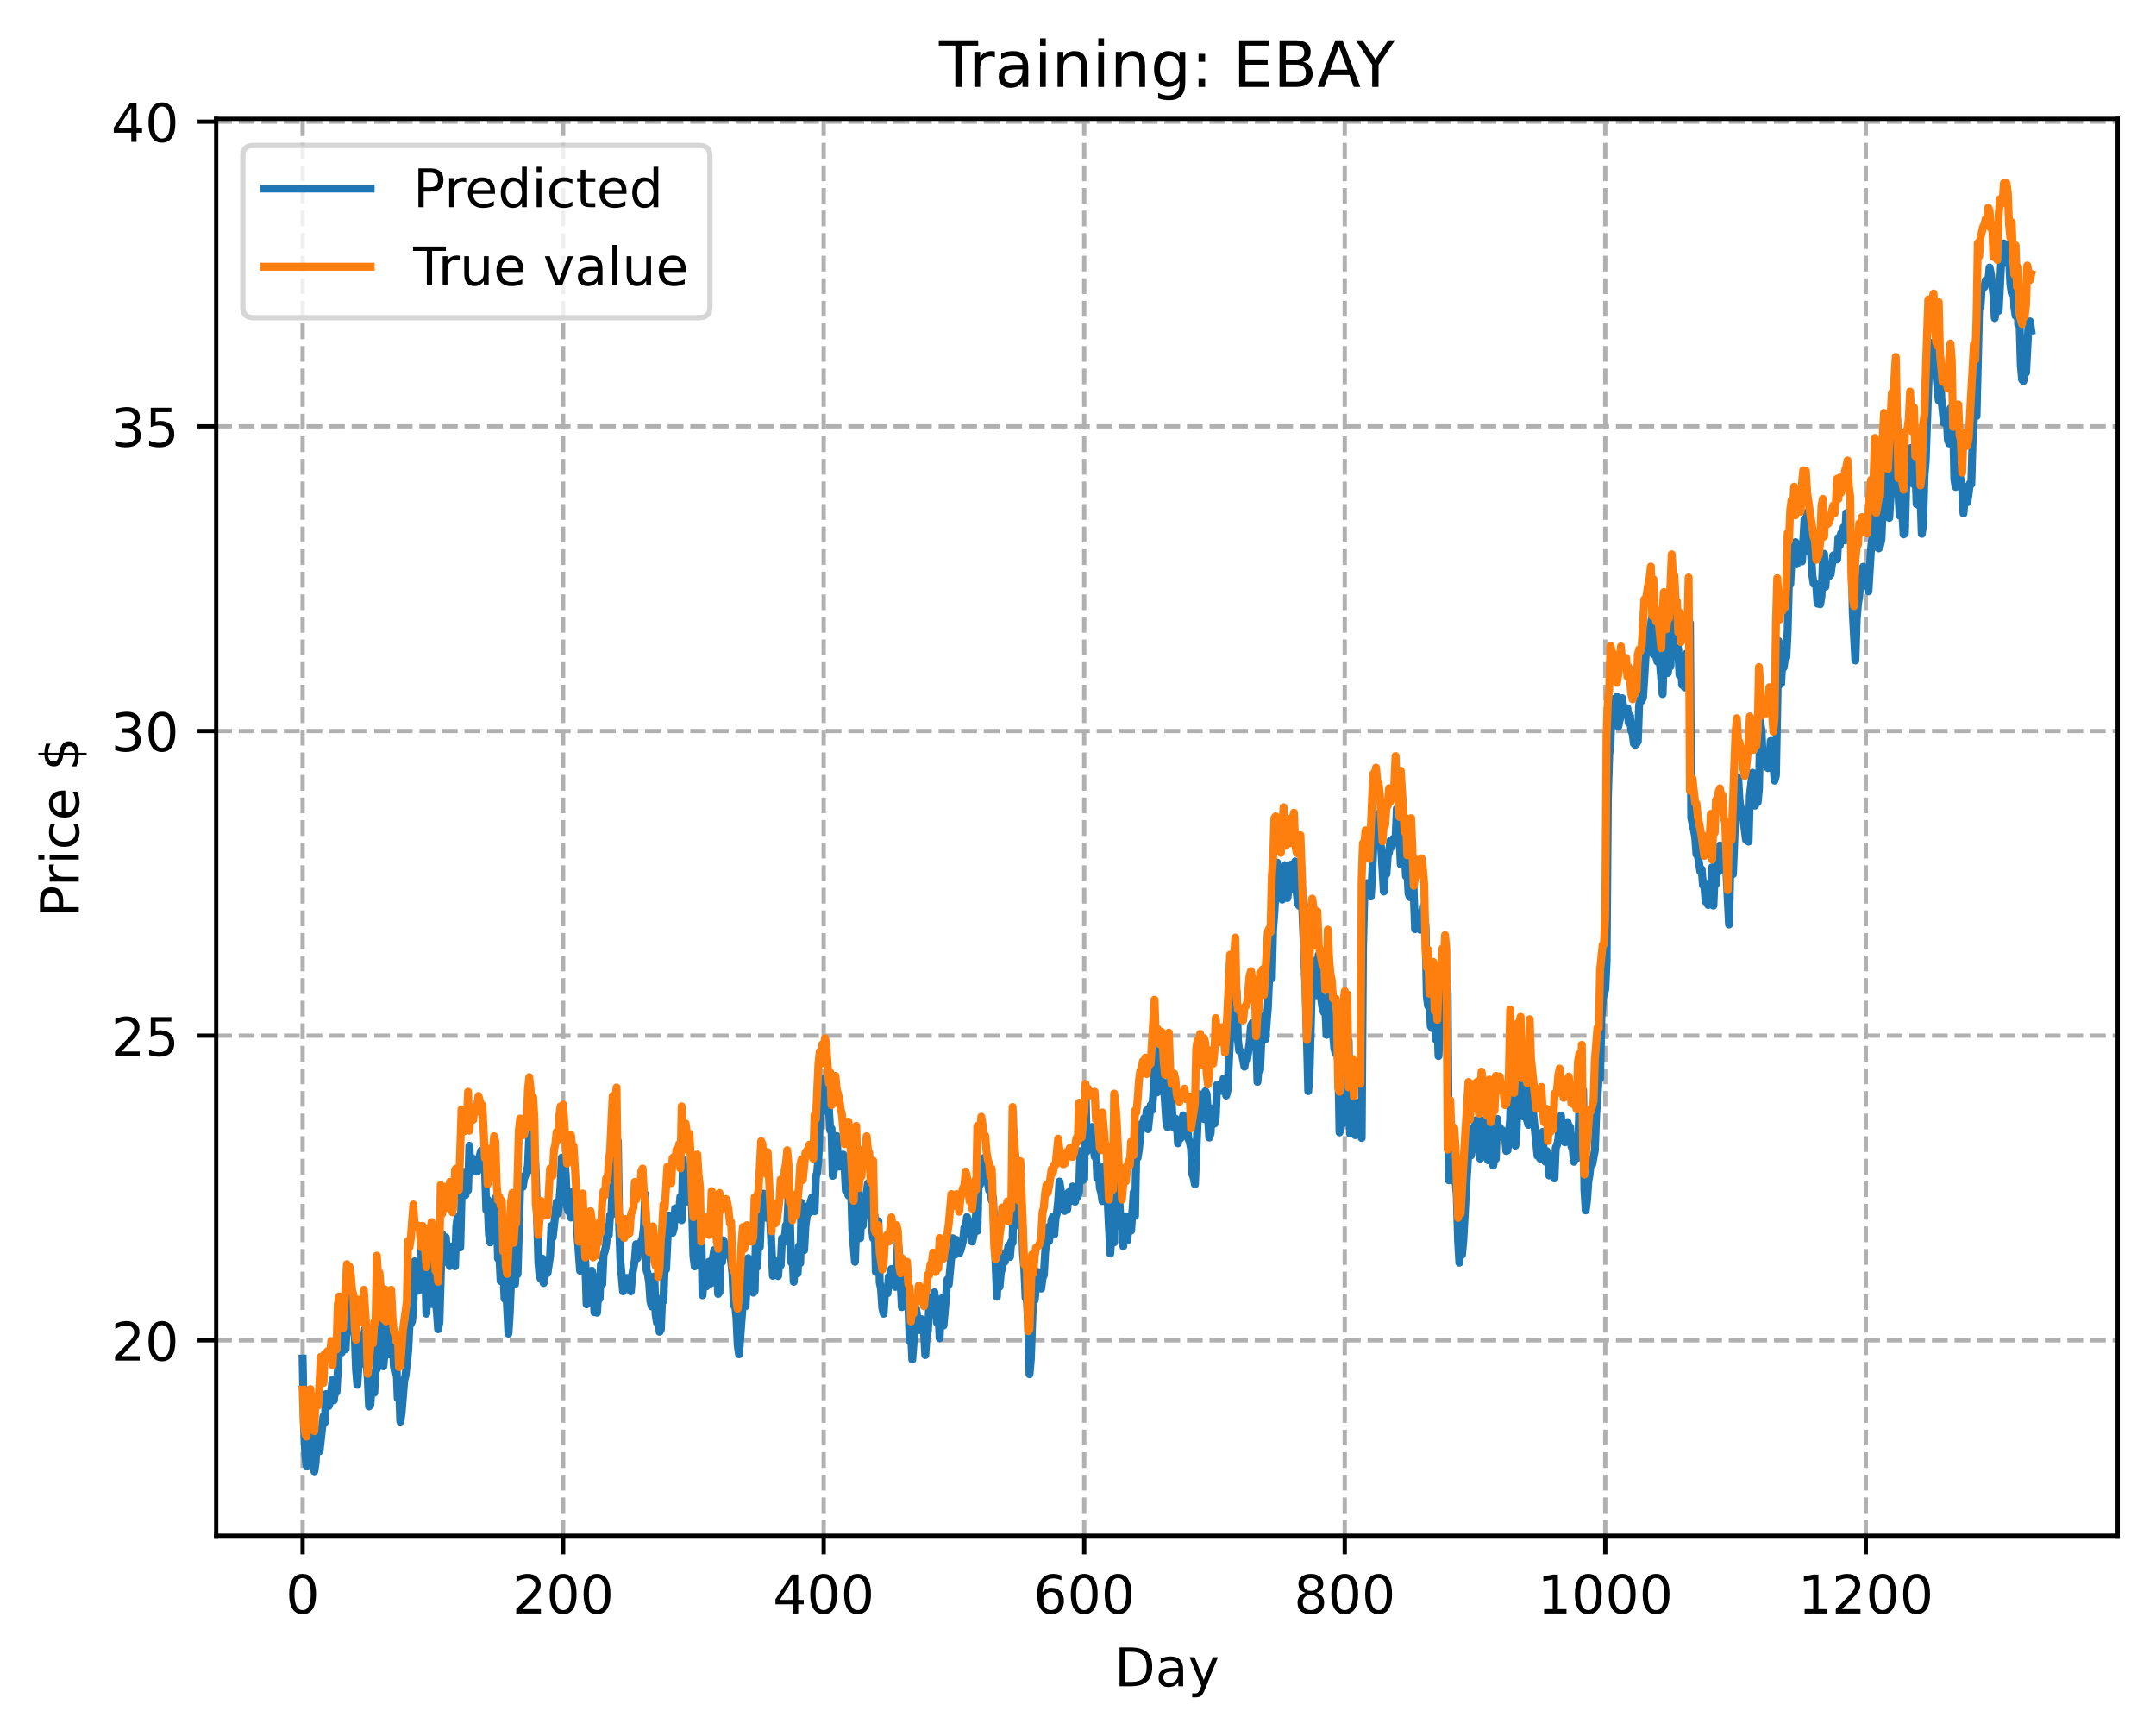 <?xml version="1.0" encoding="utf-8" standalone="no"?>
<!DOCTYPE svg PUBLIC "-//W3C//DTD SVG 1.1//EN"
  "http://www.w3.org/Graphics/SVG/1.1/DTD/svg11.dtd">
<!-- Created with matplotlib (https://matplotlib.org/) -->
<svg height="325.986pt" version="1.1" viewBox="0 0 404.923 325.986" width="404.923pt" xmlns="http://www.w3.org/2000/svg" xmlns:xlink="http://www.w3.org/1999/xlink">
 <defs>
  <style type="text/css">
*{stroke-linecap:butt;stroke-linejoin:round;}
  </style>
 </defs>
 <g id="figure_1">
  <g id="patch_1">
   <path d="M 0 325.986 
L 404.923 325.986 
L 404.923 0 
L 0 0 
z
" style="fill:#ffffff;"/>
  </g>
  <g id="axes_1">
   <g id="patch_2">
    <path d="M 40.603 288.43 
L 397.723 288.43 
L 397.723 22.318 
L 40.603 22.318 
z
" style="fill:#ffffff;"/>
   </g>
   <g id="matplotlib.axis_1">
    <g id="xtick_1">
     <g id="line2d_1">
      <path clip-path="url(#peed4591c6b)" d="M 56.836 288.43 
L 56.836 22.318 
" style="fill:none;stroke:#b0b0b0;stroke-dasharray:2.96,1.28;stroke-dashoffset:0;stroke-width:0.8;"/>
     </g>
     <g id="line2d_2">
      <defs>
       <path d="M 0 0 
L 0 3.5 
" id="m17787eefd7" style="stroke:#000000;stroke-width:0.8;"/>
      </defs>
      <g>
       <use style="stroke:#000000;stroke-width:0.8;" x="56.836" xlink:href="#m17787eefd7" y="288.43"/>
      </g>
     </g>
     <g id="text_1">
      <!-- 0 -->
      <defs>
       <path d="M 31.781 66.406 
Q 24.172 66.406 20.328 58.906 
Q 16.5 51.422 16.5 36.375 
Q 16.5 21.391 20.328 13.891 
Q 24.172 6.391 31.781 6.391 
Q 39.453 6.391 43.281 13.891 
Q 47.125 21.391 47.125 36.375 
Q 47.125 51.422 43.281 58.906 
Q 39.453 66.406 31.781 66.406 
z
M 31.781 74.219 
Q 44.047 74.219 50.516 64.516 
Q 56.984 54.828 56.984 36.375 
Q 56.984 17.969 50.516 8.266 
Q 44.047 -1.422 31.781 -1.422 
Q 19.531 -1.422 13.062 8.266 
Q 6.594 17.969 6.594 36.375 
Q 6.594 54.828 13.062 64.516 
Q 19.531 74.219 31.781 74.219 
z
" id="DejaVuSans-48"/>
      </defs>
      <g transform="translate(53.655 303.029)scale(0.1 -0.1)">
       <use xlink:href="#DejaVuSans-48"/>
      </g>
     </g>
    </g>
    <g id="xtick_2">
     <g id="line2d_3">
      <path clip-path="url(#peed4591c6b)" d="M 105.766 288.43 
L 105.766 22.318 
" style="fill:none;stroke:#b0b0b0;stroke-dasharray:2.96,1.28;stroke-dashoffset:0;stroke-width:0.8;"/>
     </g>
     <g id="line2d_4">
      <g>
       <use style="stroke:#000000;stroke-width:0.8;" x="105.766" xlink:href="#m17787eefd7" y="288.43"/>
      </g>
     </g>
     <g id="text_2">
      <!-- 200 -->
      <defs>
       <path d="M 19.188 8.297 
L 53.609 8.297 
L 53.609 0 
L 7.328 0 
L 7.328 8.297 
Q 12.938 14.109 22.625 23.891 
Q 32.328 33.688 34.812 36.531 
Q 39.547 41.844 41.422 45.531 
Q 43.312 49.219 43.312 52.781 
Q 43.312 58.594 39.234 62.25 
Q 35.156 65.922 28.609 65.922 
Q 23.969 65.922 18.812 64.312 
Q 13.672 62.703 7.812 59.422 
L 7.812 69.391 
Q 13.766 71.781 18.938 73 
Q 24.125 74.219 28.422 74.219 
Q 39.75 74.219 46.484 68.547 
Q 53.219 62.891 53.219 53.422 
Q 53.219 48.922 51.531 44.891 
Q 49.859 40.875 45.406 35.406 
Q 44.188 33.984 37.641 27.219 
Q 31.109 20.453 19.188 8.297 
z
" id="DejaVuSans-50"/>
      </defs>
      <g transform="translate(96.223 303.029)scale(0.1 -0.1)">
       <use xlink:href="#DejaVuSans-50"/>
       <use x="63.623" xlink:href="#DejaVuSans-48"/>
       <use x="127.246" xlink:href="#DejaVuSans-48"/>
      </g>
     </g>
    </g>
    <g id="xtick_3">
     <g id="line2d_5">
      <path clip-path="url(#peed4591c6b)" d="M 154.697 288.43 
L 154.697 22.318 
" style="fill:none;stroke:#b0b0b0;stroke-dasharray:2.96,1.28;stroke-dashoffset:0;stroke-width:0.8;"/>
     </g>
     <g id="line2d_6">
      <g>
       <use style="stroke:#000000;stroke-width:0.8;" x="154.697" xlink:href="#m17787eefd7" y="288.43"/>
      </g>
     </g>
     <g id="text_3">
      <!-- 400 -->
      <defs>
       <path d="M 37.797 64.312 
L 12.891 25.391 
L 37.797 25.391 
z
M 35.203 72.906 
L 47.609 72.906 
L 47.609 25.391 
L 58.016 25.391 
L 58.016 17.188 
L 47.609 17.188 
L 47.609 0 
L 37.797 0 
L 37.797 17.188 
L 4.891 17.188 
L 4.891 26.703 
z
" id="DejaVuSans-52"/>
      </defs>
      <g transform="translate(145.153 303.029)scale(0.1 -0.1)">
       <use xlink:href="#DejaVuSans-52"/>
       <use x="63.623" xlink:href="#DejaVuSans-48"/>
       <use x="127.246" xlink:href="#DejaVuSans-48"/>
      </g>
     </g>
    </g>
    <g id="xtick_4">
     <g id="line2d_7">
      <path clip-path="url(#peed4591c6b)" d="M 203.628 288.43 
L 203.628 22.318 
" style="fill:none;stroke:#b0b0b0;stroke-dasharray:2.96,1.28;stroke-dashoffset:0;stroke-width:0.8;"/>
     </g>
     <g id="line2d_8">
      <g>
       <use style="stroke:#000000;stroke-width:0.8;" x="203.628" xlink:href="#m17787eefd7" y="288.43"/>
      </g>
     </g>
     <g id="text_4">
      <!-- 600 -->
      <defs>
       <path d="M 33.016 40.375 
Q 26.375 40.375 22.484 35.828 
Q 18.609 31.297 18.609 23.391 
Q 18.609 15.531 22.484 10.953 
Q 26.375 6.391 33.016 6.391 
Q 39.656 6.391 43.531 10.953 
Q 47.406 15.531 47.406 23.391 
Q 47.406 31.297 43.531 35.828 
Q 39.656 40.375 33.016 40.375 
z
M 52.594 71.297 
L 52.594 62.312 
Q 48.875 64.062 45.094 64.984 
Q 41.312 65.922 37.594 65.922 
Q 27.828 65.922 22.672 59.328 
Q 17.531 52.734 16.797 39.406 
Q 19.672 43.656 24.016 45.922 
Q 28.375 48.188 33.594 48.188 
Q 44.578 48.188 50.953 41.516 
Q 57.328 34.859 57.328 23.391 
Q 57.328 12.156 50.688 5.359 
Q 44.047 -1.422 33.016 -1.422 
Q 20.359 -1.422 13.672 8.266 
Q 6.984 17.969 6.984 36.375 
Q 6.984 53.656 15.188 63.938 
Q 23.391 74.219 37.203 74.219 
Q 40.922 74.219 44.703 73.484 
Q 48.484 72.75 52.594 71.297 
z
" id="DejaVuSans-54"/>
      </defs>
      <g transform="translate(194.084 303.029)scale(0.1 -0.1)">
       <use xlink:href="#DejaVuSans-54"/>
       <use x="63.623" xlink:href="#DejaVuSans-48"/>
       <use x="127.246" xlink:href="#DejaVuSans-48"/>
      </g>
     </g>
    </g>
    <g id="xtick_5">
     <g id="line2d_9">
      <path clip-path="url(#peed4591c6b)" d="M 252.558 288.43 
L 252.558 22.318 
" style="fill:none;stroke:#b0b0b0;stroke-dasharray:2.96,1.28;stroke-dashoffset:0;stroke-width:0.8;"/>
     </g>
     <g id="line2d_10">
      <g>
       <use style="stroke:#000000;stroke-width:0.8;" x="252.558" xlink:href="#m17787eefd7" y="288.43"/>
      </g>
     </g>
     <g id="text_5">
      <!-- 800 -->
      <defs>
       <path d="M 31.781 34.625 
Q 24.75 34.625 20.719 30.859 
Q 16.703 27.094 16.703 20.516 
Q 16.703 13.922 20.719 10.156 
Q 24.75 6.391 31.781 6.391 
Q 38.812 6.391 42.859 10.172 
Q 46.922 13.969 46.922 20.516 
Q 46.922 27.094 42.891 30.859 
Q 38.875 34.625 31.781 34.625 
z
M 21.922 38.812 
Q 15.578 40.375 12.031 44.719 
Q 8.5 49.078 8.5 55.328 
Q 8.5 64.062 14.719 69.141 
Q 20.953 74.219 31.781 74.219 
Q 42.672 74.219 48.875 69.141 
Q 55.078 64.062 55.078 55.328 
Q 55.078 49.078 51.531 44.719 
Q 48 40.375 41.703 38.812 
Q 48.828 37.156 52.797 32.312 
Q 56.781 27.484 56.781 20.516 
Q 56.781 9.906 50.312 4.234 
Q 43.844 -1.422 31.781 -1.422 
Q 19.734 -1.422 13.25 4.234 
Q 6.781 9.906 6.781 20.516 
Q 6.781 27.484 10.781 32.312 
Q 14.797 37.156 21.922 38.812 
z
M 18.312 54.391 
Q 18.312 48.734 21.844 45.562 
Q 25.391 42.391 31.781 42.391 
Q 38.141 42.391 41.719 45.562 
Q 45.312 48.734 45.312 54.391 
Q 45.312 60.062 41.719 63.234 
Q 38.141 66.406 31.781 66.406 
Q 25.391 66.406 21.844 63.234 
Q 18.312 60.062 18.312 54.391 
z
" id="DejaVuSans-56"/>
      </defs>
      <g transform="translate(243.015 303.029)scale(0.1 -0.1)">
       <use xlink:href="#DejaVuSans-56"/>
       <use x="63.623" xlink:href="#DejaVuSans-48"/>
       <use x="127.246" xlink:href="#DejaVuSans-48"/>
      </g>
     </g>
    </g>
    <g id="xtick_6">
     <g id="line2d_11">
      <path clip-path="url(#peed4591c6b)" d="M 301.489 288.43 
L 301.489 22.318 
" style="fill:none;stroke:#b0b0b0;stroke-dasharray:2.96,1.28;stroke-dashoffset:0;stroke-width:0.8;"/>
     </g>
     <g id="line2d_12">
      <g>
       <use style="stroke:#000000;stroke-width:0.8;" x="301.489" xlink:href="#m17787eefd7" y="288.43"/>
      </g>
     </g>
     <g id="text_6">
      <!-- 1000 -->
      <defs>
       <path d="M 12.406 8.297 
L 28.516 8.297 
L 28.516 63.922 
L 10.984 60.406 
L 10.984 69.391 
L 28.422 72.906 
L 38.281 72.906 
L 38.281 8.297 
L 54.391 8.297 
L 54.391 0 
L 12.406 0 
z
" id="DejaVuSans-49"/>
      </defs>
      <g transform="translate(288.764 303.029)scale(0.1 -0.1)">
       <use xlink:href="#DejaVuSans-49"/>
       <use x="63.623" xlink:href="#DejaVuSans-48"/>
       <use x="127.246" xlink:href="#DejaVuSans-48"/>
       <use x="190.869" xlink:href="#DejaVuSans-48"/>
      </g>
     </g>
    </g>
    <g id="xtick_7">
     <g id="line2d_13">
      <path clip-path="url(#peed4591c6b)" d="M 350.419 288.43 
L 350.419 22.318 
" style="fill:none;stroke:#b0b0b0;stroke-dasharray:2.96,1.28;stroke-dashoffset:0;stroke-width:0.8;"/>
     </g>
     <g id="line2d_14">
      <g>
       <use style="stroke:#000000;stroke-width:0.8;" x="350.419" xlink:href="#m17787eefd7" y="288.43"/>
      </g>
     </g>
     <g id="text_7">
      <!-- 1200 -->
      <g transform="translate(337.694 303.029)scale(0.1 -0.1)">
       <use xlink:href="#DejaVuSans-49"/>
       <use x="63.623" xlink:href="#DejaVuSans-50"/>
       <use x="127.246" xlink:href="#DejaVuSans-48"/>
       <use x="190.869" xlink:href="#DejaVuSans-48"/>
      </g>
     </g>
    </g>
    <g id="text_8">
     <!-- Day -->
     <defs>
      <path d="M 19.672 64.797 
L 19.672 8.109 
L 31.594 8.109 
Q 46.688 8.109 53.688 14.938 
Q 60.688 21.781 60.688 36.531 
Q 60.688 51.172 53.688 57.984 
Q 46.688 64.797 31.594 64.797 
z
M 9.812 72.906 
L 30.078 72.906 
Q 51.266 72.906 61.172 64.094 
Q 71.094 55.281 71.094 36.531 
Q 71.094 17.672 61.125 8.828 
Q 51.172 0 30.078 0 
L 9.812 0 
z
" id="DejaVuSans-68"/>
      <path d="M 34.281 27.484 
Q 23.391 27.484 19.188 25 
Q 14.984 22.516 14.984 16.5 
Q 14.984 11.719 18.141 8.906 
Q 21.297 6.109 26.703 6.109 
Q 34.188 6.109 38.703 11.406 
Q 43.219 16.703 43.219 25.484 
L 43.219 27.484 
z
M 52.203 31.203 
L 52.203 0 
L 43.219 0 
L 43.219 8.297 
Q 40.141 3.328 35.547 0.953 
Q 30.953 -1.422 24.312 -1.422 
Q 15.922 -1.422 10.953 3.297 
Q 6 8.016 6 15.922 
Q 6 25.141 12.172 29.828 
Q 18.359 34.516 30.609 34.516 
L 43.219 34.516 
L 43.219 35.406 
Q 43.219 41.609 39.141 45 
Q 35.062 48.391 27.688 48.391 
Q 23 48.391 18.547 47.266 
Q 14.109 46.141 10.016 43.891 
L 10.016 52.203 
Q 14.938 54.109 19.578 55.047 
Q 24.219 56 28.609 56 
Q 40.484 56 46.344 49.844 
Q 52.203 43.703 52.203 31.203 
z
" id="DejaVuSans-97"/>
      <path d="M 32.172 -5.078 
Q 28.375 -14.844 24.75 -17.812 
Q 21.141 -20.797 15.094 -20.797 
L 7.906 -20.797 
L 7.906 -13.281 
L 13.188 -13.281 
Q 16.891 -13.281 18.938 -11.516 
Q 21 -9.766 23.484 -3.219 
L 25.094 0.875 
L 2.984 54.688 
L 12.5 54.688 
L 29.594 11.922 
L 46.688 54.688 
L 56.203 54.688 
z
" id="DejaVuSans-121"/>
     </defs>
     <g transform="translate(209.29 316.707)scale(0.1 -0.1)">
      <use xlink:href="#DejaVuSans-68"/>
      <use x="77.002" xlink:href="#DejaVuSans-97"/>
      <use x="138.281" xlink:href="#DejaVuSans-121"/>
     </g>
    </g>
   </g>
   <g id="matplotlib.axis_2">
    <g id="ytick_1">
     <g id="line2d_15">
      <path clip-path="url(#peed4591c6b)" d="M 40.603 251.735 
L 397.723 251.735 
" style="fill:none;stroke:#b0b0b0;stroke-dasharray:2.96,1.28;stroke-dashoffset:0;stroke-width:0.8;"/>
     </g>
     <g id="line2d_16">
      <defs>
       <path d="M 0 0 
L -3.5 0 
" id="m46fa78af00" style="stroke:#000000;stroke-width:0.8;"/>
      </defs>
      <g>
       <use style="stroke:#000000;stroke-width:0.8;" x="40.603" xlink:href="#m46fa78af00" y="251.735"/>
      </g>
     </g>
     <g id="text_9">
      <!-- 20 -->
      <g transform="translate(20.878 255.534)scale(0.1 -0.1)">
       <use xlink:href="#DejaVuSans-50"/>
       <use x="63.623" xlink:href="#DejaVuSans-48"/>
      </g>
     </g>
    </g>
    <g id="ytick_2">
     <g id="line2d_17">
      <path clip-path="url(#peed4591c6b)" d="M 40.603 194.515 
L 397.723 194.515 
" style="fill:none;stroke:#b0b0b0;stroke-dasharray:2.96,1.28;stroke-dashoffset:0;stroke-width:0.8;"/>
     </g>
     <g id="line2d_18">
      <g>
       <use style="stroke:#000000;stroke-width:0.8;" x="40.603" xlink:href="#m46fa78af00" y="194.515"/>
      </g>
     </g>
     <g id="text_10">
      <!-- 25 -->
      <defs>
       <path d="M 10.797 72.906 
L 49.516 72.906 
L 49.516 64.594 
L 19.828 64.594 
L 19.828 46.734 
Q 21.969 47.469 24.109 47.828 
Q 26.266 48.188 28.422 48.188 
Q 40.625 48.188 47.75 41.5 
Q 54.891 34.812 54.891 23.391 
Q 54.891 11.625 47.562 5.094 
Q 40.234 -1.422 26.906 -1.422 
Q 22.312 -1.422 17.547 -0.641 
Q 12.797 0.141 7.719 1.703 
L 7.719 11.625 
Q 12.109 9.234 16.797 8.062 
Q 21.484 6.891 26.703 6.891 
Q 35.156 6.891 40.078 11.328 
Q 45.016 15.766 45.016 23.391 
Q 45.016 31 40.078 35.438 
Q 35.156 39.891 26.703 39.891 
Q 22.75 39.891 18.812 39.016 
Q 14.891 38.141 10.797 36.281 
z
" id="DejaVuSans-53"/>
      </defs>
      <g transform="translate(20.878 198.314)scale(0.1 -0.1)">
       <use xlink:href="#DejaVuSans-50"/>
       <use x="63.623" xlink:href="#DejaVuSans-53"/>
      </g>
     </g>
    </g>
    <g id="ytick_3">
     <g id="line2d_19">
      <path clip-path="url(#peed4591c6b)" d="M 40.603 137.295 
L 397.723 137.295 
" style="fill:none;stroke:#b0b0b0;stroke-dasharray:2.96,1.28;stroke-dashoffset:0;stroke-width:0.8;"/>
     </g>
     <g id="line2d_20">
      <g>
       <use style="stroke:#000000;stroke-width:0.8;" x="40.603" xlink:href="#m46fa78af00" y="137.295"/>
      </g>
     </g>
     <g id="text_11">
      <!-- 30 -->
      <defs>
       <path d="M 40.578 39.312 
Q 47.656 37.797 51.625 33 
Q 55.609 28.219 55.609 21.188 
Q 55.609 10.406 48.188 4.484 
Q 40.766 -1.422 27.094 -1.422 
Q 22.516 -1.422 17.656 -0.516 
Q 12.797 0.391 7.625 2.203 
L 7.625 11.719 
Q 11.719 9.328 16.594 8.109 
Q 21.484 6.891 26.812 6.891 
Q 36.078 6.891 40.938 10.547 
Q 45.797 14.203 45.797 21.188 
Q 45.797 27.641 41.281 31.266 
Q 36.766 34.906 28.719 34.906 
L 20.219 34.906 
L 20.219 43.016 
L 29.109 43.016 
Q 36.375 43.016 40.234 45.922 
Q 44.094 48.828 44.094 54.297 
Q 44.094 59.906 40.109 62.906 
Q 36.141 65.922 28.719 65.922 
Q 24.656 65.922 20.016 65.031 
Q 15.375 64.156 9.812 62.312 
L 9.812 71.094 
Q 15.438 72.656 20.344 73.438 
Q 25.25 74.219 29.594 74.219 
Q 40.828 74.219 47.359 69.109 
Q 53.906 64.016 53.906 55.328 
Q 53.906 49.266 50.438 45.094 
Q 46.969 40.922 40.578 39.312 
z
" id="DejaVuSans-51"/>
      </defs>
      <g transform="translate(20.878 141.094)scale(0.1 -0.1)">
       <use xlink:href="#DejaVuSans-51"/>
       <use x="63.623" xlink:href="#DejaVuSans-48"/>
      </g>
     </g>
    </g>
    <g id="ytick_4">
     <g id="line2d_21">
      <path clip-path="url(#peed4591c6b)" d="M 40.603 80.075 
L 397.723 80.075 
" style="fill:none;stroke:#b0b0b0;stroke-dasharray:2.96,1.28;stroke-dashoffset:0;stroke-width:0.8;"/>
     </g>
     <g id="line2d_22">
      <g>
       <use style="stroke:#000000;stroke-width:0.8;" x="40.603" xlink:href="#m46fa78af00" y="80.075"/>
      </g>
     </g>
     <g id="text_12">
      <!-- 35 -->
      <g transform="translate(20.878 83.875)scale(0.1 -0.1)">
       <use xlink:href="#DejaVuSans-51"/>
       <use x="63.623" xlink:href="#DejaVuSans-53"/>
      </g>
     </g>
    </g>
    <g id="ytick_5">
     <g id="line2d_23">
      <path clip-path="url(#peed4591c6b)" d="M 40.603 22.856 
L 397.723 22.856 
" style="fill:none;stroke:#b0b0b0;stroke-dasharray:2.96,1.28;stroke-dashoffset:0;stroke-width:0.8;"/>
     </g>
     <g id="line2d_24">
      <g>
       <use style="stroke:#000000;stroke-width:0.8;" x="40.603" xlink:href="#m46fa78af00" y="22.856"/>
      </g>
     </g>
     <g id="text_13">
      <!-- 40 -->
      <g transform="translate(20.878 26.655)scale(0.1 -0.1)">
       <use xlink:href="#DejaVuSans-52"/>
       <use x="63.623" xlink:href="#DejaVuSans-48"/>
      </g>
     </g>
    </g>
    <g id="text_14">
     <!-- Price $ -->
     <defs>
      <path d="M 19.672 64.797 
L 19.672 37.406 
L 32.078 37.406 
Q 38.969 37.406 42.719 40.969 
Q 46.484 44.531 46.484 51.125 
Q 46.484 57.672 42.719 61.234 
Q 38.969 64.797 32.078 64.797 
z
M 9.812 72.906 
L 32.078 72.906 
Q 44.344 72.906 50.609 67.359 
Q 56.891 61.812 56.891 51.125 
Q 56.891 40.328 50.609 34.812 
Q 44.344 29.297 32.078 29.297 
L 19.672 29.297 
L 19.672 0 
L 9.812 0 
z
" id="DejaVuSans-80"/>
      <path d="M 41.109 46.297 
Q 39.594 47.172 37.812 47.578 
Q 36.031 48 33.891 48 
Q 26.266 48 22.188 43.047 
Q 18.109 38.094 18.109 28.812 
L 18.109 0 
L 9.078 0 
L 9.078 54.688 
L 18.109 54.688 
L 18.109 46.188 
Q 20.953 51.172 25.484 53.578 
Q 30.031 56 36.531 56 
Q 37.453 56 38.578 55.875 
Q 39.703 55.766 41.062 55.516 
z
" id="DejaVuSans-114"/>
      <path d="M 9.422 54.688 
L 18.406 54.688 
L 18.406 0 
L 9.422 0 
z
M 9.422 75.984 
L 18.406 75.984 
L 18.406 64.594 
L 9.422 64.594 
z
" id="DejaVuSans-105"/>
      <path d="M 48.781 52.594 
L 48.781 44.188 
Q 44.969 46.297 41.141 47.344 
Q 37.312 48.391 33.406 48.391 
Q 24.656 48.391 19.812 42.844 
Q 14.984 37.312 14.984 27.297 
Q 14.984 17.281 19.812 11.734 
Q 24.656 6.203 33.406 6.203 
Q 37.312 6.203 41.141 7.25 
Q 44.969 8.297 48.781 10.406 
L 48.781 2.094 
Q 45.016 0.344 40.984 -0.531 
Q 36.969 -1.422 32.422 -1.422 
Q 20.062 -1.422 12.781 6.344 
Q 5.516 14.109 5.516 27.297 
Q 5.516 40.672 12.859 48.328 
Q 20.219 56 33.016 56 
Q 37.156 56 41.109 55.141 
Q 45.062 54.297 48.781 52.594 
z
" id="DejaVuSans-99"/>
      <path d="M 56.203 29.594 
L 56.203 25.203 
L 14.891 25.203 
Q 15.484 15.922 20.484 11.062 
Q 25.484 6.203 34.422 6.203 
Q 39.594 6.203 44.453 7.469 
Q 49.312 8.734 54.109 11.281 
L 54.109 2.781 
Q 49.266 0.734 44.188 -0.344 
Q 39.109 -1.422 33.891 -1.422 
Q 20.797 -1.422 13.156 6.188 
Q 5.516 13.812 5.516 26.812 
Q 5.516 40.234 12.766 48.109 
Q 20.016 56 32.328 56 
Q 43.359 56 49.781 48.891 
Q 56.203 41.797 56.203 29.594 
z
M 47.219 32.234 
Q 47.125 39.594 43.094 43.984 
Q 39.062 48.391 32.422 48.391 
Q 24.906 48.391 20.391 44.141 
Q 15.875 39.891 15.188 32.172 
z
" id="DejaVuSans-101"/>
      <path id="DejaVuSans-32"/>
      <path d="M 33.797 -14.703 
L 28.906 -14.703 
L 28.859 0 
Q 23.734 0.094 18.609 1.188 
Q 13.484 2.297 8.297 4.5 
L 8.297 13.281 
Q 13.281 10.156 18.375 8.562 
Q 23.484 6.984 28.906 6.938 
L 28.906 29.203 
Q 18.109 30.953 13.203 35.156 
Q 8.297 39.359 8.297 46.688 
Q 8.297 54.641 13.625 59.219 
Q 18.953 63.812 28.906 64.5 
L 28.906 75.984 
L 33.797 75.984 
L 33.797 64.656 
Q 38.328 64.453 42.578 63.688 
Q 46.828 62.938 50.875 61.625 
L 50.875 53.078 
Q 46.828 55.125 42.547 56.25 
Q 38.281 57.375 33.797 57.562 
L 33.797 36.719 
Q 44.875 35.016 50.094 30.609 
Q 55.328 26.219 55.328 18.609 
Q 55.328 10.359 49.781 5.594 
Q 44.234 0.828 33.797 0.094 
z
M 28.906 37.594 
L 28.906 57.625 
Q 23.25 56.984 20.266 54.391 
Q 17.281 51.812 17.281 47.516 
Q 17.281 43.312 20.031 40.969 
Q 22.797 38.625 28.906 37.594 
z
M 33.797 28.219 
L 33.797 7.078 
Q 39.984 7.906 43.141 10.594 
Q 46.297 13.281 46.297 17.672 
Q 46.297 21.969 43.281 24.5 
Q 40.281 27.047 33.797 28.219 
z
" id="DejaVuSans-36"/>
     </defs>
     <g transform="translate(14.798 172.342)rotate(-90)scale(0.1 -0.1)">
      <use xlink:href="#DejaVuSans-80"/>
      <use x="58.553" xlink:href="#DejaVuSans-114"/>
      <use x="99.666" xlink:href="#DejaVuSans-105"/>
      <use x="127.449" xlink:href="#DejaVuSans-99"/>
      <use x="182.43" xlink:href="#DejaVuSans-101"/>
      <use x="243.953" xlink:href="#DejaVuSans-32"/>
      <use x="275.74" xlink:href="#DejaVuSans-36"/>
     </g>
    </g>
   </g>
   <g id="line2d_25">
    <path clip-path="url(#peed4591c6b)" d="M 56.836 255.168 
L 57.081 267.241 
L 57.325 272.969 
L 57.57 275.284 
L 57.814 275.237 
L 58.059 271.84 
L 58.304 272.801 
L 58.548 267.596 
L 59.038 276.334 
L 59.282 274.649 
L 59.527 269.426 
L 59.772 270.234 
L 60.016 272.553 
L 60.75 265.98 
L 60.995 267.159 
L 61.24 261.832 
L 61.484 263.518 
L 61.729 264.089 
L 61.974 263.323 
L 62.463 259.121 
L 62.708 263.003 
L 62.952 260.467 
L 63.197 261.466 
L 63.931 249.463 
L 64.175 254.027 
L 64.42 252.314 
L 64.665 252.565 
L 64.909 253.396 
L 65.399 243.727 
L 65.643 246.793 
L 66.377 250.1 
L 66.622 250.739 
L 66.867 257.149 
L 67.111 260.093 
L 67.356 256.069 
L 67.601 256.333 
L 68.09 252.5 
L 68.579 249.549 
L 68.824 255.677 
L 69.069 258.797 
L 69.313 264.156 
L 69.558 263.769 
L 69.802 259.996 
L 70.047 259.92 
L 70.292 261.578 
L 70.536 257.413 
L 70.781 257.149 
L 71.026 245.624 
L 71.27 251.291 
L 71.515 249.782 
L 71.76 251.821 
L 72.004 256.615 
L 72.249 253.815 
L 72.494 247.017 
L 72.738 254.367 
L 72.983 254.366 
L 73.472 249.128 
L 73.717 249.972 
L 73.962 256.496 
L 74.206 257.819 
L 74.451 256.27 
L 74.696 262.611 
L 74.94 260.157 
L 75.185 266.996 
L 75.429 265.311 
L 75.919 259.299 
L 76.163 258.329 
L 76.653 253.838 
L 76.897 248.934 
L 77.142 248.675 
L 77.387 248.168 
L 77.631 245.569 
L 77.876 236.897 
L 78.121 238.04 
L 78.365 237.122 
L 78.61 242.411 
L 78.855 240.235 
L 79.099 234.464 
L 79.344 239.375 
L 79.589 240.325 
L 79.833 237.257 
L 80.078 246.728 
L 80.323 240.524 
L 80.812 236.731 
L 81.056 244.914 
L 81.546 239.275 
L 81.79 244.24 
L 82.035 246.198 
L 82.28 249.644 
L 82.524 248.363 
L 83.014 231.713 
L 83.503 235.296 
L 83.748 232.414 
L 83.992 237.088 
L 84.237 236.793 
L 84.482 237.793 
L 84.726 234.111 
L 84.971 235.391 
L 85.216 234.066 
L 85.46 237.824 
L 85.705 230.283 
L 85.95 228.53 
L 86.194 233.394 
L 86.439 234.279 
L 86.684 224.7 
L 86.928 220.061 
L 87.173 221.841 
L 87.417 224.458 
L 87.662 222.202 
L 87.907 223.523 
L 88.151 215.191 
L 88.396 220.287 
L 88.641 217.481 
L 88.885 219.288 
L 89.13 219.502 
L 89.375 219.203 
L 89.619 220.047 
L 89.864 219.283 
L 90.109 217.018 
L 90.353 216.148 
L 90.598 217.766 
L 90.843 216.326 
L 91.087 219.572 
L 91.332 227.263 
L 91.577 225.334 
L 91.821 231.731 
L 92.066 233.344 
L 92.311 230.648 
L 92.555 226.077 
L 92.8 226.484 
L 93.044 225 
L 93.289 226.354 
L 93.534 236.366 
L 93.778 235.759 
L 94.023 240.599 
L 94.268 235.505 
L 94.512 237.73 
L 94.757 243.922 
L 95.002 240.812 
L 95.491 250.468 
L 95.736 246.633 
L 95.98 240.716 
L 96.225 237.52 
L 96.47 231.919 
L 96.714 241.232 
L 96.959 238.107 
L 97.204 239.291 
L 97.693 222.713 
L 97.938 221.031 
L 98.182 222.921 
L 98.427 221.359 
L 98.916 220.141 
L 99.161 218.924 
L 99.405 213.226 
L 99.65 210.431 
L 100.139 219.871 
L 100.384 215.379 
L 100.629 220.397 
L 101.118 237.228 
L 101.363 239.716 
L 101.607 240.239 
L 101.852 236.368 
L 102.097 240.987 
L 102.586 236.666 
L 102.831 239.11 
L 103.32 235.806 
L 103.565 230.254 
L 103.809 232.415 
L 104.299 228.013 
L 104.543 225.785 
L 104.788 227.931 
L 105.032 225.877 
L 105.277 222.739 
L 105.522 217.404 
L 105.766 222.769 
L 106.011 217.792 
L 106.256 220.703 
L 106.5 226.656 
L 106.745 227.463 
L 106.99 227.569 
L 107.234 228.675 
L 107.479 223.882 
L 107.724 227.48 
L 107.968 223.794 
L 108.458 231.967 
L 108.947 238.664 
L 109.192 237.758 
L 109.436 237.786 
L 109.681 232.407 
L 109.926 237.054 
L 110.17 244.971 
L 110.415 243.541 
L 110.66 242.906 
L 110.904 240.025 
L 111.149 238.668 
L 111.393 239.877 
L 111.638 246.455 
L 111.883 245.566 
L 112.127 246.541 
L 112.372 242.474 
L 112.617 243.898 
L 112.861 237.417 
L 113.106 241.216 
L 113.351 235.656 
L 113.595 235.003 
L 113.84 233.752 
L 114.085 231.07 
L 114.329 231.995 
L 114.574 228.222 
L 114.819 228.243 
L 115.308 216.605 
L 115.553 219.344 
L 116.042 214.326 
L 116.287 230.135 
L 116.531 237.078 
L 117.02 242.524 
L 117.265 241.626 
L 117.51 241.329 
L 117.754 240.021 
L 117.999 241.724 
L 118.244 241.845 
L 118.488 242.526 
L 118.733 239.436 
L 119.222 236.75 
L 119.467 233.688 
L 119.712 236.304 
L 119.956 234.219 
L 120.69 232.551 
L 120.935 230.558 
L 121.18 224.295 
L 121.424 238.578 
L 121.669 239.257 
L 121.914 240.879 
L 122.158 244.415 
L 122.403 245.376 
L 122.648 241.063 
L 122.892 239.737 
L 123.137 246.853 
L 123.381 248.421 
L 123.626 245.939 
L 123.871 250.126 
L 124.115 249.726 
L 124.36 243.756 
L 124.605 244.341 
L 124.849 237.179 
L 125.094 238.409 
L 125.583 228.275 
L 125.828 230.721 
L 126.073 230.214 
L 126.317 231.544 
L 126.562 230.635 
L 126.807 226.957 
L 127.051 229.034 
L 127.296 226.93 
L 127.541 227.559 
L 127.785 224.764 
L 128.03 229.172 
L 128.275 217.777 
L 128.519 221.515 
L 128.764 221.558 
L 129.253 222.98 
L 129.498 225.864 
L 129.742 222.704 
L 129.987 227.455 
L 130.232 235.92 
L 130.476 237.846 
L 130.721 232.924 
L 130.966 231.762 
L 131.21 227.335 
L 131.455 231.186 
L 131.7 230.828 
L 131.944 243.277 
L 132.189 239.526 
L 132.434 239.31 
L 132.678 241.606 
L 132.923 239.857 
L 133.168 236.967 
L 133.412 241.091 
L 133.902 236.206 
L 134.146 234.776 
L 134.391 235.121 
L 134.88 243.023 
L 135.125 242.664 
L 135.369 234.214 
L 135.614 237.05 
L 135.859 232.939 
L 136.103 233.663 
L 136.348 235.664 
L 136.837 233.755 
L 137.327 236.916 
L 137.571 239.282 
L 137.816 245.139 
L 138.061 245.025 
L 138.305 247.38 
L 138.55 252.599 
L 138.795 254.352 
L 139.773 241.143 
L 140.018 245.336 
L 140.507 236.303 
L 140.752 240.655 
L 140.996 240.277 
L 141.241 242.383 
L 141.486 242.786 
L 141.73 242.457 
L 141.975 232.286 
L 142.22 237.933 
L 142.464 232.168 
L 142.709 234.196 
L 142.954 227.583 
L 143.198 224.649 
L 143.443 224.185 
L 143.688 228.213 
L 143.932 228.707 
L 144.422 226.929 
L 144.666 229.419 
L 145.156 239.618 
L 145.4 236.749 
L 146.134 239.656 
L 146.379 236.932 
L 146.624 237.658 
L 146.868 232.584 
L 147.357 233.229 
L 147.602 230.132 
L 147.847 230.161 
L 148.091 224.911 
L 148.336 228.436 
L 148.581 237.046 
L 148.825 235.479 
L 149.07 240.743 
L 149.315 235.884 
L 149.559 236.69 
L 149.804 239.158 
L 150.049 234.055 
L 150.293 237.224 
L 150.538 225.907 
L 151.027 234.802 
L 151.272 230.262 
L 151.761 226.497 
L 152.006 227.79 
L 152.251 225.658 
L 152.495 224.916 
L 152.74 225.253 
L 152.984 227.5 
L 153.229 220.963 
L 153.474 220.228 
L 153.718 217.342 
L 153.963 210.576 
L 154.208 206.988 
L 154.697 208.625 
L 154.942 202.479 
L 155.186 202.624 
L 155.431 204.412 
L 155.92 212.269 
L 156.165 211.959 
L 156.41 220.84 
L 156.654 219.599 
L 156.899 217.469 
L 157.144 213.36 
L 157.388 218.655 
L 157.633 219.094 
L 158.367 216.843 
L 158.612 219.072 
L 158.856 223.594 
L 159.101 222.086 
L 159.345 224.521 
L 159.59 219.513 
L 159.835 222.517 
L 160.079 231.115 
L 160.569 236.989 
L 161.058 222.314 
L 161.547 232.549 
L 161.792 228.577 
L 162.037 230.206 
L 162.281 225.805 
L 162.526 225.634 
L 163.015 222.241 
L 163.505 226.58 
L 163.749 230.587 
L 163.994 232.568 
L 164.239 228.26 
L 164.483 238.878 
L 164.728 238.596 
L 164.972 229.36 
L 165.217 240.871 
L 165.462 242.021 
L 165.706 245.674 
L 165.951 246.734 
L 166.196 242.897 
L 166.44 242.519 
L 166.685 242.897 
L 166.93 239.754 
L 167.174 240.266 
L 167.419 238.341 
L 167.664 240.66 
L 168.153 241.695 
L 168.398 238.292 
L 168.642 232.927 
L 168.887 235.884 
L 169.376 245.499 
L 169.621 241.639 
L 169.866 245.175 
L 170.11 243.075 
L 170.355 243.803 
L 170.6 244.926 
L 170.844 251.817 
L 171.089 249.964 
L 171.333 255.345 
L 172.067 245.822 
L 172.557 249.797 
L 172.801 249.679 
L 173.046 247.751 
L 173.291 249.359 
L 173.535 250.091 
L 173.78 254.501 
L 174.025 250.834 
L 174.269 249.984 
L 174.514 245.476 
L 174.759 243.807 
L 175.003 243.558 
L 175.248 245.307 
L 175.493 242.716 
L 175.737 244.587 
L 175.982 248.445 
L 176.227 245.872 
L 176.471 251.344 
L 176.716 244.691 
L 176.96 243.806 
L 177.205 248.952 
L 177.694 243.306 
L 177.939 240.32 
L 178.184 241.26 
L 178.673 236.01 
L 178.918 232.555 
L 179.162 233.522 
L 179.407 235.633 
L 179.652 232.882 
L 180.141 235.429 
L 180.386 234.859 
L 180.875 233.031 
L 181.12 230.598 
L 181.364 230.707 
L 181.609 228.572 
L 181.854 229.256 
L 182.098 230.724 
L 182.343 231.494 
L 182.588 233.185 
L 183.077 230.908 
L 183.321 228.076 
L 183.566 231.16 
L 183.811 221.628 
L 184.055 222.504 
L 184.545 218.054 
L 184.789 217.498 
L 185.034 221.461 
L 185.279 220.741 
L 185.768 223.595 
L 186.013 223.201 
L 186.257 225.445 
L 186.502 224.937 
L 187.236 243.537 
L 187.481 237.415 
L 187.725 241.701 
L 187.97 238.961 
L 188.215 238.208 
L 188.459 235.399 
L 188.704 236.987 
L 189.438 233.926 
L 189.682 236.075 
L 189.927 233.19 
L 190.172 233.41 
L 190.416 222.159 
L 190.661 221.945 
L 190.906 221.888 
L 191.64 230.378 
L 191.884 227.145 
L 192.129 235.329 
L 192.374 238.322 
L 192.618 243.746 
L 192.863 244.122 
L 193.108 248.812 
L 193.352 258.101 
L 193.597 255.361 
L 194.086 242.112 
L 194.331 244.176 
L 194.82 238.875 
L 195.309 241.819 
L 195.554 242.01 
L 195.799 240.027 
L 196.043 239.501 
L 196.288 235.241 
L 196.777 230.507 
L 197.022 233.109 
L 197.511 229.098 
L 197.756 228.454 
L 198.001 231.864 
L 198.245 228.765 
L 198.49 227.901 
L 198.735 225.566 
L 198.979 221.915 
L 199.469 225.192 
L 199.713 226.021 
L 199.958 227.436 
L 200.203 224.973 
L 200.447 227.164 
L 200.692 223.942 
L 200.936 225.64 
L 201.181 224.521 
L 201.426 222.845 
L 201.67 225.2 
L 201.915 225.706 
L 202.16 224.432 
L 202.404 224.715 
L 202.649 223.866 
L 202.894 216.209 
L 203.383 221.628 
L 203.628 221.421 
L 203.872 204.289 
L 204.117 216.238 
L 204.362 214.556 
L 204.851 213.081 
L 205.096 211.669 
L 205.585 217.208 
L 205.83 215.464 
L 206.074 221.257 
L 206.319 219.261 
L 206.563 223.1 
L 206.808 223.954 
L 207.053 225.589 
L 207.297 219.044 
L 207.542 220.815 
L 207.787 220.646 
L 208.521 235.44 
L 208.765 231.475 
L 209.255 233.329 
L 209.499 217.201 
L 209.744 215.981 
L 210.478 230.271 
L 210.723 229.043 
L 210.967 234.066 
L 211.212 228.731 
L 211.457 228.48 
L 211.701 233.016 
L 211.946 230.621 
L 212.191 231.243 
L 212.435 231.122 
L 212.924 223.902 
L 213.169 228.372 
L 213.414 215.987 
L 213.658 217.435 
L 213.903 215.844 
L 214.392 211.073 
L 214.637 211.586 
L 214.882 210.007 
L 215.126 210.825 
L 215.371 208.549 
L 215.616 212.065 
L 216.105 207.572 
L 216.35 208.503 
L 216.594 205.701 
L 217.084 196.015 
L 217.328 205.156 
L 217.573 197.281 
L 217.818 199.783 
L 218.062 203.795 
L 218.307 203.719 
L 218.551 203.298 
L 219.041 210.646 
L 219.285 211.706 
L 219.775 202.541 
L 220.264 210.753 
L 220.509 211.837 
L 220.753 210.075 
L 220.998 210.383 
L 221.243 214.738 
L 221.487 212.274 
L 221.732 213.79 
L 221.977 210.506 
L 222.221 209.481 
L 222.466 211.231 
L 222.711 211.605 
L 222.955 211.581 
L 223.2 213.946 
L 223.445 214.444 
L 223.689 215.731 
L 223.934 220.516 
L 224.179 221.189 
L 224.423 222.441 
L 225.157 205.454 
L 225.402 209.362 
L 225.646 205.648 
L 226.136 210.169 
L 226.38 204.969 
L 226.625 205.453 
L 227.114 213.652 
L 227.359 212.868 
L 227.604 208.179 
L 227.848 210.591 
L 228.093 211.037 
L 228.338 209.764 
L 228.582 203.758 
L 229.072 204.703 
L 229.316 203.915 
L 229.561 204.908 
L 229.806 202.562 
L 230.05 203.483 
L 230.295 205.756 
L 230.539 204.813 
L 231.273 189.74 
L 231.518 191.629 
L 231.763 191.822 
L 232.007 190.381 
L 232.252 186.187 
L 232.497 195.331 
L 232.741 197.383 
L 232.986 197.444 
L 233.231 197.812 
L 233.72 200.345 
L 233.965 198.96 
L 234.209 198.995 
L 234.699 195.851 
L 234.943 192.634 
L 235.188 192.172 
L 235.433 193.745 
L 235.677 192.945 
L 235.922 194.492 
L 236.167 203.195 
L 236.411 199.846 
L 236.656 200.99 
L 236.9 195.069 
L 237.145 193.782 
L 237.39 190.777 
L 237.634 195.205 
L 238.124 189.189 
L 238.368 183.482 
L 238.613 182.56 
L 238.858 183.764 
L 239.102 174.55 
L 239.347 171.192 
L 239.836 161.995 
L 240.081 165.222 
L 240.326 166.02 
L 240.57 168.326 
L 240.815 168.956 
L 241.06 164.608 
L 241.304 162.499 
L 241.794 168.659 
L 242.038 166.294 
L 242.283 165.734 
L 242.527 162.365 
L 242.772 167.015 
L 243.017 163.508 
L 243.261 161.795 
L 243.506 167.311 
L 243.751 169.59 
L 243.995 170.11 
L 244.24 168.44 
L 244.485 167.91 
L 245.219 186.217 
L 245.708 204.933 
L 245.953 201.355 
L 246.442 182.614 
L 246.687 180.472 
L 246.931 180.864 
L 247.176 186.921 
L 247.421 181.835 
L 247.665 179.319 
L 247.91 185.94 
L 248.399 189.5 
L 248.644 190.125 
L 248.888 188.832 
L 249.133 194.358 
L 249.378 193.189 
L 249.622 184.825 
L 249.867 190.459 
L 250.356 194.236 
L 250.601 196.898 
L 250.846 197.847 
L 251.09 196.422 
L 251.335 199.495 
L 251.58 212.685 
L 251.824 211.277 
L 252.069 211.141 
L 252.803 194.982 
L 253.048 196.823 
L 253.292 195.513 
L 253.537 212.896 
L 253.782 211.487 
L 254.026 208.483 
L 254.271 207.385 
L 254.515 213.208 
L 254.76 208.444 
L 255.005 207.085 
L 255.249 207.458 
L 255.494 209.815 
L 255.739 213.734 
L 255.983 178.157 
L 256.228 168.324 
L 256.473 167.676 
L 256.717 165.874 
L 257.207 167.434 
L 257.451 168.376 
L 257.696 164.671 
L 258.185 152.77 
L 258.43 153.331 
L 258.675 154.242 
L 259.409 159.348 
L 259.898 167.437 
L 260.143 163.867 
L 260.387 164.183 
L 260.632 160.734 
L 260.876 160.085 
L 261.121 157.921 
L 261.366 159.07 
L 261.61 157.582 
L 262.1 157.614 
L 262.344 151.882 
L 262.589 155.318 
L 262.834 157.129 
L 263.078 162.341 
L 263.323 155.245 
L 263.812 159.773 
L 264.057 164.552 
L 264.302 163.241 
L 264.546 167.878 
L 264.791 168.488 
L 265.036 167.011 
L 265.28 161.505 
L 265.77 174.507 
L 266.014 174.118 
L 266.259 171.496 
L 266.503 171.73 
L 266.748 174.628 
L 266.993 173.602 
L 267.237 170.25 
L 267.727 173.928 
L 267.971 187.163 
L 268.216 188.935 
L 268.461 187.075 
L 268.705 192.723 
L 268.95 193.086 
L 269.195 188.711 
L 269.439 188.441 
L 269.684 195.249 
L 269.929 191.582 
L 270.173 198.344 
L 270.418 192.77 
L 270.663 193.654 
L 270.907 191.793 
L 271.152 188.595 
L 271.397 189.995 
L 271.641 184.348 
L 271.886 186.712 
L 272.131 221.669 
L 272.62 214.309 
L 272.864 221.712 
L 273.109 221.392 
L 273.354 221.5 
L 273.598 224.477 
L 273.843 232.982 
L 274.088 237.156 
L 274.332 233.372 
L 274.577 235.65 
L 274.822 233.012 
L 275.311 224.083 
L 276.045 211.89 
L 276.29 217.001 
L 276.779 212.22 
L 277.268 210.364 
L 277.513 215.946 
L 277.758 212.616 
L 278.002 217.62 
L 278.247 215.705 
L 278.491 210.396 
L 279.47 217.897 
L 279.959 211.418 
L 280.204 217.963 
L 280.449 218.918 
L 280.693 216.614 
L 280.938 217.657 
L 281.183 210.132 
L 281.427 213.65 
L 281.672 211.75 
L 281.917 212.444 
L 282.161 212.274 
L 282.406 213.091 
L 282.651 213.293 
L 282.895 216.182 
L 283.14 216.044 
L 283.629 210.151 
L 283.874 198.751 
L 284.118 211.905 
L 284.608 215.162 
L 284.852 211.752 
L 285.097 203.556 
L 285.342 201.704 
L 285.586 200.977 
L 285.831 199.256 
L 286.076 209.659 
L 286.32 207.64 
L 286.565 206.951 
L 286.81 210.44 
L 287.054 211.276 
L 287.299 209.8 
L 287.544 201.322 
L 287.788 207.589 
L 288.767 217.085 
L 289.012 215.757 
L 289.256 217.607 
L 289.501 213.94 
L 289.746 212.596 
L 289.99 217.743 
L 290.235 218.189 
L 290.479 216.179 
L 290.724 217.559 
L 290.969 220.782 
L 291.213 217.137 
L 291.458 220.042 
L 291.703 218.809 
L 291.947 221.321 
L 292.192 215.547 
L 292.437 215.048 
L 292.681 213.905 
L 292.926 210.758 
L 293.171 209.535 
L 293.415 212.965 
L 293.66 211.28 
L 293.905 214.54 
L 294.149 213.519 
L 294.394 210.746 
L 294.639 211.606 
L 294.883 211.681 
L 295.128 215.276 
L 295.373 215.97 
L 295.617 218.198 
L 295.862 214.865 
L 296.106 216.994 
L 296.351 217.434 
L 296.596 208.539 
L 296.84 206.083 
L 297.085 208.963 
L 297.33 204.789 
L 297.574 223.461 
L 297.819 227.332 
L 298.064 225.446 
L 298.308 221.926 
L 298.553 220.526 
L 298.798 217.795 
L 299.042 218.707 
L 299.532 216.079 
L 299.776 209.364 
L 300.266 202.373 
L 300.51 202.58 
L 300.755 191.239 
L 301 188.086 
L 301.244 186.402 
L 301.489 185.836 
L 301.734 180.599 
L 301.978 149.769 
L 302.223 141.797 
L 302.467 139.628 
L 302.712 131.567 
L 302.957 131.28 
L 303.201 132.001 
L 303.446 133.312 
L 303.691 130.867 
L 303.935 136.462 
L 304.425 134.204 
L 304.669 131.14 
L 304.914 133.346 
L 305.159 133.466 
L 305.648 133.025 
L 305.893 135.734 
L 306.137 134.434 
L 306.382 137.19 
L 306.627 137.82 
L 306.871 139.664 
L 307.116 139.883 
L 307.361 139.679 
L 307.605 139.216 
L 307.85 132.357 
L 308.094 131.286 
L 308.339 131.613 
L 308.584 130.944 
L 309.073 123.155 
L 310.296 115.807 
L 310.541 122.9 
L 310.786 116.516 
L 311.03 123.231 
L 311.275 124.238 
L 311.52 123.79 
L 311.764 124.699 
L 312.254 130.361 
L 312.498 123.013 
L 312.743 119.123 
L 312.988 121.058 
L 313.232 126.415 
L 313.477 124.478 
L 313.722 125.173 
L 314.211 112.889 
L 314.455 116.152 
L 314.7 116.854 
L 314.945 120.394 
L 315.189 122.053 
L 315.434 126.809 
L 315.679 124.001 
L 315.923 128.62 
L 316.168 127.843 
L 316.413 129.105 
L 316.657 122.81 
L 317.147 125.863 
L 317.391 116.997 
L 317.636 153.583 
L 318.125 155.886 
L 318.37 157.152 
L 318.615 160.455 
L 318.859 160.563 
L 319.349 163.687 
L 319.593 163.273 
L 319.838 166.261 
L 320.082 166.069 
L 320.327 169.32 
L 320.572 166.005 
L 320.816 169.98 
L 321.061 167.72 
L 321.306 167.433 
L 321.55 162.901 
L 321.795 170.088 
L 322.04 164.492 
L 322.284 166.012 
L 322.529 162.517 
L 322.774 163.671 
L 323.018 158.796 
L 323.263 159.351 
L 323.508 158.881 
L 323.752 159.333 
L 323.997 163.462 
L 324.242 163.819 
L 324.731 173.635 
L 324.976 162.903 
L 325.22 162.346 
L 325.465 164.17 
L 325.954 151.962 
L 326.199 146.638 
L 326.443 145.997 
L 326.688 150.126 
L 326.933 152.028 
L 327.177 152.002 
L 327.911 157.677 
L 328.156 156.651 
L 328.401 158.07 
L 328.645 149.388 
L 329.135 145.14 
L 329.379 149.206 
L 329.624 151.311 
L 329.869 149.262 
L 330.113 150.663 
L 330.358 148.088 
L 330.603 135.525 
L 330.847 137.402 
L 331.092 143.426 
L 331.337 142.08 
L 331.826 143.899 
L 332.07 144.263 
L 332.315 143.076 
L 332.56 139.17 
L 332.804 140.227 
L 333.294 146.609 
L 333.538 145.63 
L 334.028 120.38 
L 334.272 123.619 
L 334.517 128.422 
L 334.762 123.831 
L 335.006 125.348 
L 335.251 123.388 
L 335.496 123.445 
L 335.74 118.608 
L 335.985 108.987 
L 336.23 109.743 
L 336.474 104.975 
L 336.719 102.422 
L 336.964 104.223 
L 337.208 101.815 
L 337.453 105.971 
L 337.698 104.271 
L 338.187 103.793 
L 338.431 105.437 
L 338.921 97.482 
L 339.165 101.105 
L 339.41 96.219 
L 339.899 103.719 
L 340.144 104.014 
L 340.389 108.064 
L 340.633 109.634 
L 340.878 109.585 
L 341.123 110.093 
L 341.367 113.37 
L 341.612 113.358 
L 341.857 113.49 
L 342.101 111.883 
L 342.346 105.865 
L 342.591 104.018 
L 342.835 110.197 
L 343.08 106.635 
L 343.569 108.179 
L 343.814 107.887 
L 344.303 104.317 
L 344.548 104.33 
L 344.792 104.504 
L 345.037 105.078 
L 345.282 101.008 
L 345.526 102.458 
L 345.771 100.18 
L 346.016 100.165 
L 346.26 99.015 
L 346.505 101.483 
L 346.75 96.384 
L 346.994 97.284 
L 347.239 96.121 
L 347.484 100.214 
L 347.728 101.285 
L 347.973 115.084 
L 348.462 124.044 
L 348.707 116.263 
L 348.952 113.427 
L 349.196 111.895 
L 349.441 108.727 
L 349.686 109.336 
L 349.93 106.451 
L 350.175 109.949 
L 350.419 108.584 
L 350.664 108.479 
L 350.909 111.063 
L 351.398 103.134 
L 351.643 100.965 
L 351.887 102.218 
L 352.132 98.419 
L 352.377 91.722 
L 352.621 102.829 
L 352.866 102.986 
L 353.111 102.392 
L 353.355 101.301 
L 353.845 89.948 
L 354.089 88.171 
L 354.334 89.943 
L 354.579 92.873 
L 354.823 97.27 
L 355.557 85.358 
L 355.802 84.005 
L 356.291 78.733 
L 356.536 92.589 
L 356.78 96.838 
L 357.025 96.805 
L 357.27 96.219 
L 357.514 100.364 
L 357.759 100.194 
L 358.004 91.398 
L 358.248 89.961 
L 358.493 90.79 
L 358.738 89.225 
L 358.982 84.107 
L 359.472 90.962 
L 359.716 87.376 
L 359.961 94.675 
L 360.206 90.94 
L 360.45 94.933 
L 360.695 93.503 
L 360.94 100.26 
L 361.184 98.502 
L 361.429 89.473 
L 361.674 86.43 
L 362.163 72.529 
L 362.407 65.904 
L 362.652 64.419 
L 362.897 67.857 
L 363.141 65.294 
L 363.386 64.137 
L 363.631 70.118 
L 364.12 75.218 
L 364.365 67.046 
L 364.609 74.932 
L 365.099 79.408 
L 365.588 77.49 
L 365.833 82.602 
L 366.077 83.291 
L 366.322 76.689 
L 366.567 76.669 
L 366.811 79.2 
L 367.056 90.012 
L 367.301 91.461 
L 367.79 87.748 
L 368.034 88.337 
L 368.279 90.877 
L 368.524 91.841 
L 368.768 96.437 
L 369.013 93.131 
L 369.258 91.409 
L 369.502 94.316 
L 369.992 90.783 
L 370.236 90.917 
L 370.481 82.622 
L 370.726 78.407 
L 370.97 76.151 
L 371.215 78.152 
L 371.704 57.667 
L 371.949 57.686 
L 372.194 54.22 
L 372.683 53.9 
L 372.928 52.666 
L 373.172 53.074 
L 373.417 53.072 
L 373.662 50.245 
L 373.906 51.417 
L 374.395 55.477 
L 374.64 59.744 
L 374.885 58.194 
L 375.129 57.796 
L 375.374 58.376 
L 375.863 49.005 
L 376.108 49.513 
L 376.353 45.722 
L 376.842 46.548 
L 377.087 45.956 
L 377.331 48.605 
L 377.576 53.389 
L 377.821 55.05 
L 378.065 50.259 
L 378.31 57.622 
L 378.555 59.314 
L 378.799 54.195 
L 379.044 60.958 
L 379.289 60.169 
L 379.533 68.578 
L 379.778 71.309 
L 380.022 71.564 
L 380.267 69.68 
L 380.512 70.012 
L 381.001 60.721 
L 381.246 60.365 
L 381.49 62.103 
L 381.49 62.103 
" style="fill:none;stroke:#1f77b4;stroke-linecap:square;stroke-width:1.5;"/>
   </g>
   <g id="line2d_26">
    <path clip-path="url(#peed4591c6b)" d="M 56.836 261.004 
L 57.081 267.298 
L 57.325 269.244 
L 57.57 269.816 
L 57.814 266.268 
L 58.059 265.01 
L 58.304 260.89 
L 58.793 267.413 
L 59.038 268.786 
L 59.282 262.377 
L 59.527 262.149 
L 59.772 263.98 
L 60.261 254.824 
L 60.75 259.745 
L 60.995 254.252 
L 61.24 255.168 
L 61.484 253.794 
L 61.729 254.367 
L 61.974 254.481 
L 62.218 251.849 
L 62.463 256.427 
L 62.708 251.963 
L 62.952 252.536 
L 63.197 253.451 
L 63.441 244.983 
L 63.686 243.495 
L 63.931 246.814 
L 64.175 247.844 
L 64.42 249.446 
L 65.154 237.43 
L 65.399 239.947 
L 65.643 237.887 
L 65.888 239.375 
L 66.133 242.351 
L 66.377 243.152 
L 66.622 249.331 
L 66.867 251.62 
L 67.111 244.067 
L 67.356 247.615 
L 67.601 248.301 
L 68.09 246.585 
L 68.335 242.236 
L 68.824 249.789 
L 69.069 258.029 
L 69.802 250.132 
L 70.047 252.307 
L 70.292 248.301 
L 70.536 248.416 
L 70.781 235.827 
L 71.026 239.947 
L 71.27 239.032 
L 71.76 245.212 
L 72.004 247.729 
L 72.249 242.122 
L 72.494 248.187 
L 72.738 243.495 
L 72.983 246.127 
L 73.228 242.923 
L 73.472 242.236 
L 73.717 247.5 
L 73.962 250.018 
L 74.206 250.705 
L 74.451 251.963 
L 74.696 250.705 
L 74.94 256.77 
L 75.185 256.541 
L 75.674 249.789 
L 76.408 244.525 
L 76.653 233.081 
L 76.897 234.225 
L 77.142 232.738 
L 77.631 226.215 
L 77.876 229.991 
L 78.121 230.22 
L 78.365 230.106 
L 78.61 230.22 
L 78.855 231.364 
L 79.099 234.225 
L 79.344 230.22 
L 79.589 230.792 
L 80.078 238.002 
L 80.567 230.563 
L 80.812 233.31 
L 81.056 229.533 
L 81.301 233.31 
L 81.546 234.569 
L 81.79 238.688 
L 82.035 238.345 
L 82.28 240.748 
L 82.524 235.026 
L 82.769 222.553 
L 83.014 228.046 
L 83.258 226.443 
L 83.503 222.896 
L 83.748 226.901 
L 83.992 226.443 
L 84.237 225.299 
L 84.482 221.98 
L 84.971 227.702 
L 85.216 225.871 
L 85.46 219.692 
L 85.705 219.463 
L 85.95 223.582 
L 86.194 223.468 
L 86.684 208.362 
L 86.928 211.109 
L 87.173 212.482 
L 87.417 211.91 
L 87.662 210.994 
L 87.907 205.043 
L 88.151 212.367 
L 88.396 208.82 
L 88.641 210.308 
L 88.885 210.308 
L 89.13 207.904 
L 89.375 208.934 
L 89.864 205.844 
L 90.353 207.561 
L 90.598 207.561 
L 91.087 217.517 
L 91.332 215.572 
L 91.577 222.438 
L 91.821 221.408 
L 92.066 219.806 
L 92.311 217.059 
L 92.555 216.144 
L 92.8 213.397 
L 93.044 214.427 
L 93.289 222.553 
L 93.534 225.414 
L 93.778 224.727 
L 94.023 226.443 
L 94.268 225.528 
L 94.512 235.026 
L 94.757 231.135 
L 95.002 237.773 
L 95.246 239.261 
L 95.98 225.757 
L 96.225 224.04 
L 96.47 233.424 
L 96.714 229.762 
L 96.959 229.762 
L 97.448 212.253 
L 97.693 210.079 
L 97.938 213.283 
L 98.182 211.91 
L 98.427 213.168 
L 98.916 210.536 
L 99.161 204.586 
L 99.405 202.297 
L 99.65 204.586 
L 99.895 211.681 
L 100.139 206.073 
L 100.384 210.422 
L 100.629 226.215 
L 100.873 228.274 
L 101.118 231.937 
L 101.607 225.528 
L 101.852 228.389 
L 102.097 227.588 
L 102.341 226.1 
L 102.586 228.274 
L 102.831 228.274 
L 103.32 219.463 
L 103.809 220.836 
L 104.054 215.915 
L 104.299 214.885 
L 104.543 212.596 
L 104.788 214.084 
L 105.032 209.621 
L 105.277 207.79 
L 105.522 211.91 
L 105.766 207.447 
L 106.5 218.547 
L 106.745 218.204 
L 106.99 217.403 
L 107.234 213.168 
L 107.479 215.457 
L 107.724 215.228 
L 108.213 223.354 
L 108.458 227.359 
L 108.702 233.195 
L 108.947 232.509 
L 109.192 232.738 
L 109.436 224.155 
L 109.926 236.171 
L 110.17 232.623 
L 110.415 233.539 
L 110.904 227.473 
L 111.149 229.076 
L 111.393 236.171 
L 111.638 234.34 
L 111.883 235.827 
L 112.127 231.937 
L 112.372 233.424 
L 112.617 229.533 
L 112.861 231.479 
L 113.106 225.757 
L 113.351 223.697 
L 113.595 224.498 
L 113.84 221.294 
L 114.085 221.866 
L 114.329 218.204 
L 114.574 216.258 
L 115.063 205.844 
L 115.308 208.705 
L 115.553 206.989 
L 115.797 204.242 
L 116.042 222.781 
L 116.287 229.304 
L 116.531 228.618 
L 116.776 231.937 
L 117.02 229.648 
L 117.265 232.509 
L 117.51 228.961 
L 117.754 231.937 
L 117.999 230.22 
L 118.244 231.593 
L 118.488 228.16 
L 118.978 226.787 
L 119.222 221.98 
L 119.467 225.299 
L 119.712 222.553 
L 119.956 223.697 
L 120.201 224.04 
L 120.446 219.92 
L 120.69 219.463 
L 120.935 224.498 
L 121.18 225.757 
L 121.424 229.762 
L 121.669 230.22 
L 121.914 235.141 
L 122.158 234.569 
L 122.403 231.822 
L 122.648 230.334 
L 122.892 236.857 
L 123.137 237.773 
L 123.381 235.026 
L 123.626 239.833 
L 123.871 238.231 
L 124.115 232.852 
L 124.36 230.449 
L 124.605 226.215 
L 124.849 226.901 
L 125.339 219.119 
L 125.828 221.408 
L 126.073 222.209 
L 126.317 217.517 
L 126.562 217.288 
L 126.807 218.318 
L 127.051 215.915 
L 127.296 216.831 
L 127.541 214.885 
L 127.785 219.463 
L 128.03 207.79 
L 128.275 211.91 
L 128.519 211.91 
L 128.764 210.994 
L 129.008 212.711 
L 129.253 216.144 
L 129.498 212.94 
L 129.742 217.746 
L 129.987 225.528 
L 130.232 228.618 
L 130.721 218.776 
L 130.966 216.831 
L 131.21 220.721 
L 131.455 222.781 
L 131.7 233.195 
L 131.944 229.19 
L 132.189 230.449 
L 132.678 231.479 
L 132.923 228.503 
L 133.168 231.937 
L 133.412 230.334 
L 133.657 223.697 
L 133.902 226.672 
L 134.146 226.787 
L 134.636 233.195 
L 134.88 234.569 
L 135.125 224.04 
L 135.369 227.359 
L 135.614 225.299 
L 135.859 226.215 
L 136.103 226.215 
L 136.348 225.185 
L 136.593 225.871 
L 136.837 227.245 
L 137.082 229.762 
L 137.327 229.533 
L 137.571 237.887 
L 137.816 238.803 
L 138.061 238.231 
L 138.305 244.41 
L 138.55 245.784 
L 138.795 243.152 
L 139.284 233.31 
L 139.529 230.449 
L 139.773 234.569 
L 140.018 232.967 
L 140.263 230.106 
L 140.507 231.593 
L 140.752 230.563 
L 140.996 233.195 
L 141.241 233.195 
L 141.486 232.28 
L 141.73 224.841 
L 141.975 227.359 
L 142.22 224.727 
L 142.464 223.468 
L 142.954 214.313 
L 143.198 214.885 
L 143.443 220.264 
L 143.688 219.692 
L 143.932 220.493 
L 144.177 216.373 
L 144.911 231.25 
L 145.156 225.986 
L 145.645 229.762 
L 145.89 229.419 
L 146.379 225.528 
L 146.624 221.523 
L 146.868 221.751 
L 147.113 224.384 
L 147.357 219.806 
L 147.602 218.547 
L 147.847 216.029 
L 148.091 218.776 
L 148.336 225.871 
L 148.581 224.612 
L 148.825 229.19 
L 149.07 224.498 
L 149.315 224.384 
L 149.559 228.274 
L 150.049 222.781 
L 150.293 218.776 
L 150.538 217.746 
L 150.783 221.637 
L 151.272 216.487 
L 151.517 216.144 
L 151.761 216.831 
L 152.006 215 
L 152.251 216.945 
L 152.495 215.915 
L 152.74 217.632 
L 152.984 209.392 
L 153.229 210.193 
L 153.718 199.665 
L 153.963 197.49 
L 154.208 199.779 
L 154.452 196.117 
L 154.697 197.147 
L 154.942 194.973 
L 155.186 196.117 
L 155.676 203.441 
L 155.92 201.381 
L 156.165 207.561 
L 156.41 207.332 
L 156.899 202.068 
L 157.144 204.586 
L 157.633 206.302 
L 157.878 208.248 
L 158.122 209.278 
L 158.612 214.885 
L 159.101 214.542 
L 159.345 210.651 
L 159.59 213.512 
L 160.324 225.528 
L 160.813 211.452 
L 161.058 220.149 
L 161.303 223.125 
L 161.547 220.607 
L 161.792 220.95 
L 162.037 217.174 
L 162.281 215.801 
L 162.526 216.029 
L 162.771 213.397 
L 163.015 216.029 
L 163.26 216.487 
L 163.505 221.866 
L 163.749 222.209 
L 163.994 217.975 
L 164.239 231.021 
L 164.483 231.593 
L 164.728 230.106 
L 164.972 230.106 
L 165.217 235.255 
L 165.706 238.46 
L 165.951 237.201 
L 166.196 233.424 
L 166.44 232.165 
L 166.685 231.822 
L 166.93 233.195 
L 167.419 228.618 
L 167.664 230.334 
L 167.908 230.678 
L 168.153 232.509 
L 168.398 230.106 
L 168.642 231.25 
L 168.887 237.887 
L 169.132 239.146 
L 169.376 236.285 
L 169.621 237.43 
L 169.866 237.773 
L 170.11 237.659 
L 170.355 236.972 
L 170.6 241.206 
L 170.844 241.778 
L 171.089 248.187 
L 171.333 245.44 
L 171.578 246.699 
L 171.823 244.41 
L 172.067 244.639 
L 172.312 244.296 
L 172.557 241.435 
L 172.801 241.664 
L 173.046 242.923 
L 173.291 242.694 
L 173.535 245.326 
L 173.78 243.037 
L 174.025 242.351 
L 174.269 239.375 
L 174.514 239.49 
L 174.759 237.43 
L 175.003 237.086 
L 175.248 235.255 
L 175.493 236.171 
L 175.737 238.917 
L 175.982 235.255 
L 176.227 238.231 
L 176.471 232.509 
L 176.96 235.827 
L 177.205 236.4 
L 178.184 229.877 
L 178.673 224.269 
L 178.918 226.558 
L 179.407 224.384 
L 179.652 224.269 
L 180.141 227.588 
L 180.386 225.07 
L 180.875 223.125 
L 181.12 222.667 
L 181.364 220.035 
L 181.609 221.065 
L 182.098 225.642 
L 182.343 225.642 
L 182.588 227.016 
L 183.077 221.751 
L 183.321 223.468 
L 183.566 211.452 
L 183.811 213.283 
L 184.055 213.397 
L 184.3 209.735 
L 184.545 211.223 
L 184.789 213.626 
L 185.034 213.283 
L 185.279 216.258 
L 185.523 217.861 
L 185.768 218.433 
L 186.013 220.95 
L 186.257 219.463 
L 186.747 234.454 
L 186.991 236.514 
L 187.236 229.19 
L 187.481 235.141 
L 187.725 232.051 
L 187.97 230.449 
L 188.215 226.787 
L 188.459 228.274 
L 188.704 227.931 
L 189.193 225.642 
L 189.438 229.419 
L 189.682 225.642 
L 189.927 227.016 
L 190.172 207.904 
L 190.416 213.512 
L 191.395 225.528 
L 191.64 218.089 
L 192.129 230.792 
L 192.374 237.544 
L 192.618 236.972 
L 192.863 238.688 
L 193.108 250.018 
L 193.352 249.675 
L 193.842 235.599 
L 194.086 239.146 
L 194.331 235.942 
L 194.575 234.34 
L 195.065 233.996 
L 195.309 233.424 
L 195.554 232.28 
L 195.799 227.702 
L 196.043 226.787 
L 196.288 224.04 
L 196.533 222.553 
L 196.777 224.04 
L 197.022 222.896 
L 197.511 219.577 
L 197.756 220.264 
L 198.001 218.776 
L 198.245 218.776 
L 198.735 213.855 
L 199.224 217.975 
L 199.469 218.547 
L 199.713 218.662 
L 199.958 218.547 
L 200.203 217.746 
L 200.447 216.258 
L 200.692 216.373 
L 200.936 215.572 
L 201.426 217.288 
L 201.67 216.602 
L 202.16 213.741 
L 202.404 214.427 
L 202.649 207.103 
L 202.894 212.024 
L 203.138 213.626 
L 203.628 208.934 
L 203.872 203.556 
L 204.117 205.387 
L 204.362 204.471 
L 204.851 205.615 
L 205.34 205.959 
L 205.585 205.043 
L 205.83 210.308 
L 206.074 209.85 
L 206.319 212.139 
L 206.563 215.572 
L 206.808 216.029 
L 207.053 208.934 
L 207.542 214.771 
L 207.787 215.114 
L 208.276 225.299 
L 208.521 222.209 
L 208.765 222.095 
L 209.01 223.468 
L 209.255 205.387 
L 209.499 207.218 
L 209.744 210.651 
L 210.233 221.294 
L 210.478 220.721 
L 210.723 225.299 
L 211.212 219.348 
L 211.457 221.866 
L 211.701 219.119 
L 211.946 218.089 
L 212.191 218.89 
L 212.435 214.427 
L 212.68 215 
L 212.924 216.945 
L 213.169 208.591 
L 213.414 208.934 
L 213.658 206.531 
L 213.903 202.983 
L 214.148 201.152 
L 214.392 200.923 
L 214.637 199.321 
L 214.882 199.55 
L 215.126 198.635 
L 215.371 201.725 
L 215.616 199.436 
L 215.86 200.008 
L 216.105 199.779 
L 216.839 187.763 
L 217.084 195.43 
L 217.328 193.142 
L 217.818 196.117 
L 218.062 193.714 
L 218.307 194.057 
L 218.551 199.207 
L 218.796 201.839 
L 219.041 201.61 
L 219.53 193.943 
L 219.775 200.923 
L 220.019 203.556 
L 220.264 202.983 
L 220.509 201.61 
L 220.753 202.754 
L 220.998 205.501 
L 221.243 206.531 
L 221.487 206.989 
L 221.732 205.73 
L 221.977 205.501 
L 222.221 206.073 
L 222.466 204.471 
L 222.711 206.417 
L 222.955 206.302 
L 223.2 205.959 
L 223.445 205.959 
L 223.689 211.91 
L 224.423 207.332 
L 224.668 196.918 
L 224.912 195.43 
L 225.157 196.003 
L 225.402 194.172 
L 225.891 200.008 
L 226.136 194.973 
L 226.38 195.888 
L 226.625 201.61 
L 226.87 203.67 
L 227.114 201.496 
L 227.359 197.261 
L 227.604 199.665 
L 227.848 199.779 
L 228.093 197.376 
L 228.338 191.196 
L 228.582 194.515 
L 228.827 194.172 
L 229.316 195.774 
L 229.561 192.913 
L 229.806 193.027 
L 230.05 197.719 
L 230.295 194.629 
L 231.029 179.294 
L 231.273 182.041 
L 231.518 181.927 
L 231.763 179.638 
L 232.007 176.09 
L 232.252 187.534 
L 232.497 189.594 
L 232.741 189.365 
L 232.986 189.48 
L 233.231 191.539 
L 233.475 191.654 
L 233.72 189.136 
L 233.965 189.022 
L 234.209 188.335 
L 234.699 183.185 
L 234.943 182.384 
L 235.188 183.872 
L 235.433 183.986 
L 235.677 186.619 
L 235.922 194.629 
L 236.167 190.509 
L 236.411 189.594 
L 236.656 182.728 
L 236.9 183.185 
L 237.145 182.041 
L 237.39 186.847 
L 238.124 174.946 
L 238.368 174.374 
L 238.613 175.06 
L 238.858 164.646 
L 239.102 161.327 
L 239.347 153.66 
L 239.592 153.317 
L 239.836 155.033 
L 240.081 155.262 
L 240.57 160.183 
L 241.06 151.6 
L 241.549 158.81 
L 241.794 156.407 
L 242.038 155.491 
L 242.283 153.774 
L 242.527 158.352 
L 242.772 153.889 
L 243.017 152.63 
L 243.261 158.581 
L 243.506 160.069 
L 243.751 160.297 
L 243.995 157.208 
L 244.24 156.864 
L 244.974 177.12 
L 245.463 195.316 
L 245.708 191.883 
L 246.197 170.483 
L 246.442 168.766 
L 246.687 170.368 
L 246.931 177.578 
L 247.176 173.115 
L 247.421 171.169 
L 247.665 177.578 
L 248.399 181.354 
L 248.644 179.409 
L 248.888 185.932 
L 249.133 183.3 
L 249.378 174.602 
L 249.622 179.981 
L 249.867 182.842 
L 250.112 183.986 
L 250.356 187.534 
L 250.601 187.763 
L 250.846 187.534 
L 251.09 190.738 
L 251.335 204.357 
L 251.58 205.043 
L 252.069 195.545 
L 252.314 188.45 
L 252.558 186.161 
L 252.803 186.733 
L 253.048 186.733 
L 253.292 204.242 
L 253.537 202.526 
L 253.782 199.55 
L 254.026 198.864 
L 254.271 205.959 
L 254.515 200.122 
L 254.76 199.665 
L 255.005 199.665 
L 255.249 201.152 
L 255.494 203.556 
L 255.739 164.989 
L 255.983 158.352 
L 256.228 158.238 
L 256.473 155.949 
L 256.962 158.123 
L 257.207 161.327 
L 257.696 149.883 
L 257.941 145.306 
L 258.185 145.306 
L 258.43 144.162 
L 258.675 146.679 
L 258.919 147.137 
L 259.164 149.311 
L 259.653 158.009 
L 259.898 154.69 
L 260.143 155.033 
L 260.387 151.6 
L 260.632 151.371 
L 260.876 148.052 
L 261.121 150.57 
L 261.366 148.739 
L 261.61 148.739 
L 261.855 147.595 
L 262.1 141.987 
L 262.344 148.167 
L 262.589 149.082 
L 262.834 153.431 
L 263.078 144.734 
L 263.812 156.292 
L 264.057 153.66 
L 264.302 160.641 
L 264.546 159.725 
L 265.036 153.66 
L 265.525 166.363 
L 265.77 164.875 
L 266.014 161.442 
L 266.503 164.074 
L 266.748 164.303 
L 266.993 161.213 
L 267.237 163.044 
L 267.482 166.134 
L 267.727 178.15 
L 267.971 181.698 
L 268.216 178.379 
L 268.461 186.619 
L 268.705 185.932 
L 268.95 181.927 
L 269.195 180.668 
L 269.439 189.823 
L 269.684 184.673 
L 269.929 191.539 
L 270.173 185.703 
L 270.418 185.131 
L 270.907 178.15 
L 271.152 181.469 
L 271.397 175.632 
L 271.641 178.264 
L 271.886 215.915 
L 272.375 206.645 
L 272.62 214.084 
L 272.864 211.681 
L 273.109 211.795 
L 273.354 215.114 
L 273.843 228.732 
L 274.088 225.185 
L 274.332 227.931 
L 275.066 214.885 
L 275.8 203.212 
L 276.045 210.308 
L 276.534 203.899 
L 276.779 203.899 
L 277.024 203.441 
L 277.268 208.248 
L 277.513 203.098 
L 277.758 209.163 
L 278.002 206.645 
L 278.247 201.267 
L 278.981 206.531 
L 279.225 209.506 
L 279.715 202.754 
L 279.959 210.765 
L 280.449 208.705 
L 280.693 208.591 
L 280.938 202.068 
L 281.183 204.471 
L 281.427 204.013 
L 281.672 202.182 
L 281.917 204.586 
L 282.161 204.814 
L 282.406 205.501 
L 282.651 207.561 
L 282.895 207.332 
L 283.14 205.615 
L 283.385 201.496 
L 283.629 189.594 
L 283.874 204.814 
L 284.118 205.158 
L 284.363 205.272 
L 284.608 201.152 
L 284.852 193.599 
L 285.097 192.112 
L 285.342 191.997 
L 285.586 190.967 
L 285.831 202.526 
L 286.076 198.406 
L 286.32 198.062 
L 286.81 203.441 
L 287.054 200.351 
L 287.299 191.425 
L 287.544 198.864 
L 288.522 208.248 
L 289.012 208.019 
L 289.501 204.128 
L 289.746 208.934 
L 289.99 210.765 
L 290.235 208.476 
L 290.479 208.248 
L 290.724 214.313 
L 290.969 209.506 
L 291.213 212.596 
L 291.458 209.964 
L 291.703 212.139 
L 291.947 205.387 
L 292.192 205.501 
L 292.437 204.586 
L 292.681 201.839 
L 292.926 200.695 
L 293.171 205.158 
L 293.415 203.098 
L 293.66 206.188 
L 293.905 206.073 
L 294.149 202.754 
L 294.394 203.327 
L 294.639 202.182 
L 295.128 207.218 
L 295.373 207.332 
L 295.617 206.417 
L 296.106 208.362 
L 296.351 199.436 
L 296.596 197.948 
L 296.84 202.068 
L 297.085 196.231 
L 297.33 215.915 
L 297.574 220.607 
L 298.553 208.476 
L 298.798 208.705 
L 299.287 206.76 
L 299.532 198.978 
L 300.021 193.027 
L 300.266 193.142 
L 300.51 182.155 
L 301 177.463 
L 301.244 177.349 
L 301.489 171.741 
L 301.734 138.096 
L 301.978 131.688 
L 302.223 129.513 
L 302.467 121.274 
L 302.712 122.304 
L 302.957 123.906 
L 303.201 124.02 
L 303.446 122.99 
L 303.691 128.254 
L 304.18 125.165 
L 304.425 121.388 
L 304.669 124.135 
L 304.914 124.592 
L 305.159 124.478 
L 305.403 123.562 
L 305.648 127.11 
L 305.893 125.279 
L 306.382 130.314 
L 306.627 131.344 
L 306.871 130.085 
L 307.116 130.2 
L 307.361 129.628 
L 307.605 122.99 
L 307.85 121.96 
L 308.094 122.304 
L 308.339 121.274 
L 308.828 112.576 
L 309.073 112.92 
L 309.562 109.715 
L 309.807 108.571 
L 310.052 106.397 
L 310.296 115.666 
L 310.541 108.8 
L 310.786 115.437 
L 311.03 116.696 
L 311.275 114.636 
L 312.009 121.731 
L 312.254 114.751 
L 312.498 111.203 
L 312.743 113.606 
L 312.988 118.184 
L 313.232 115.094 
L 313.477 116.124 
L 313.966 104.108 
L 314.211 108.113 
L 314.455 107.999 
L 314.7 112.691 
L 314.945 112.92 
L 315.189 118.756 
L 315.434 114.979 
L 315.679 120.587 
L 315.923 120.129 
L 316.168 120.015 
L 316.413 115.666 
L 316.657 116.582 
L 316.902 118.527 
L 317.147 108.456 
L 317.391 148.51 
L 317.636 148.052 
L 317.881 146.221 
L 318.37 150.799 
L 318.615 150.913 
L 318.859 153.317 
L 319.349 155.834 
L 319.593 157.208 
L 320.082 160.755 
L 320.327 157.436 
L 320.572 159.84 
L 320.816 156.864 
L 321.061 158.352 
L 321.306 152.859 
L 321.55 161.442 
L 321.795 154.576 
L 322.04 156.407 
L 322.284 150.227 
L 322.529 152.287 
L 322.774 148.739 
L 323.018 148.052 
L 323.263 149.883 
L 323.508 149.311 
L 323.752 153.66 
L 323.997 154.347 
L 324.486 167.164 
L 324.731 155.377 
L 324.976 156.178 
L 325.22 157.78 
L 325.71 143.933 
L 325.954 137.638 
L 326.199 134.892 
L 326.443 139.355 
L 326.688 139.355 
L 327.177 141.758 
L 327.422 144.39 
L 327.667 145.764 
L 327.911 144.619 
L 328.401 139.698 
L 328.645 134.549 
L 328.89 137.181 
L 329.135 137.524 
L 329.379 140.843 
L 329.624 139.126 
L 329.869 140.042 
L 330.113 137.181 
L 330.358 125.279 
L 330.603 128.712 
L 330.847 134.434 
L 331.092 132.603 
L 331.581 133.976 
L 331.826 133.976 
L 332.07 132.832 
L 332.315 129.056 
L 332.56 129.971 
L 333.049 137.41 
L 333.294 134.663 
L 333.538 117.383 
L 333.783 108.571 
L 334.272 116.353 
L 334.517 112.347 
L 334.762 114.751 
L 335.006 113.606 
L 335.251 114.064 
L 335.496 109.486 
L 335.74 100.102 
L 335.985 101.59 
L 336.23 95.754 
L 336.474 93.923 
L 336.719 95.754 
L 336.964 91.405 
L 337.208 96.784 
L 337.698 92.435 
L 337.942 93.579 
L 338.187 96.097 
L 338.431 90.833 
L 338.676 88.315 
L 338.921 92.664 
L 339.165 88.43 
L 339.41 92.549 
L 340.144 97.585 
L 340.633 100.903 
L 340.878 101.476 
L 341.123 105.138 
L 341.612 104.222 
L 341.857 101.819 
L 342.101 94.953 
L 342.346 93.694 
L 342.591 100.789 
L 342.835 96.898 
L 343.08 97.012 
L 343.325 98.386 
L 343.569 98.042 
L 344.303 94.953 
L 344.548 96.44 
L 344.792 94.266 
L 345.037 89.917 
L 345.282 93.694 
L 345.526 89.688 
L 345.771 92.549 
L 346.016 90.833 
L 346.26 91.634 
L 346.505 88.43 
L 346.75 87.743 
L 346.994 86.484 
L 347.239 91.291 
L 347.484 93.236 
L 347.728 108.342 
L 347.973 112.347 
L 348.218 113.835 
L 348.462 105.138 
L 348.707 102.849 
L 348.952 102.277 
L 349.196 98.271 
L 349.441 99.416 
L 349.686 97.127 
L 349.93 99.988 
L 350.175 97.127 
L 350.419 97.241 
L 350.664 100.217 
L 350.909 94.724 
L 351.153 92.893 
L 351.398 90.146 
L 351.643 90.718 
L 351.887 89.459 
L 352.132 82.25 
L 352.377 96.326 
L 352.866 93.465 
L 353.111 93.122 
L 353.355 84.539 
L 353.6 82.135 
L 353.845 77.558 
L 354.579 88.086 
L 355.313 73.781 
L 355.557 74.697 
L 356.046 67.029 
L 356.536 89.803 
L 356.78 86.255 
L 357.025 85.797 
L 357.27 90.489 
L 357.514 91.977 
L 357.759 81.22 
L 358.248 80.533 
L 358.493 78.702 
L 358.738 73.552 
L 358.982 79.045 
L 359.227 81.105 
L 359.472 76.528 
L 359.716 85.683 
L 359.961 80.991 
L 360.206 84.653 
L 360.45 83.28 
L 360.695 91.176 
L 360.94 88.887 
L 361.184 79.618 
L 361.429 77.901 
L 361.918 62.91 
L 362.163 56.272 
L 362.407 56.615 
L 362.652 59.476 
L 362.897 56.272 
L 363.141 55.128 
L 363.386 61.651 
L 363.631 64.283 
L 363.875 64.969 
L 364.12 56.73 
L 364.365 66.686 
L 364.854 71.721 
L 365.099 69.661 
L 365.343 69.776 
L 365.588 71.95 
L 365.833 72.98 
L 366.077 67.373 
L 366.322 64.512 
L 366.567 67.716 
L 366.811 80.19 
L 367.056 79.503 
L 367.301 77.787 
L 367.545 77.214 
L 367.79 75.956 
L 368.034 81.792 
L 368.279 82.593 
L 368.524 88.773 
L 368.768 82.25 
L 369.013 81.334 
L 369.258 81.449 
L 369.502 83.738 
L 369.747 82.25 
L 370.726 64.626 
L 370.97 67.602 
L 371.215 59.934 
L 371.46 45.629 
L 371.704 48.147 
L 371.949 44.714 
L 372.438 42.654 
L 372.683 42.196 
L 372.928 41.166 
L 373.172 41.28 
L 373.417 38.992 
L 373.662 39.564 
L 373.906 42.883 
L 374.151 42.425 
L 374.395 48.261 
L 374.64 47.46 
L 374.885 45.171 
L 375.129 48.833 
L 375.374 40.479 
L 375.619 37.39 
L 375.863 37.618 
L 376.108 38.191 
L 376.353 34.414 
L 376.597 36.474 
L 376.842 34.414 
L 377.087 36.131 
L 377.331 42.196 
L 377.576 44.714 
L 377.821 41.738 
L 378.065 48.376 
L 378.31 51.58 
L 378.555 46.087 
L 378.799 53.869 
L 379.044 50.207 
L 379.289 59.133 
L 379.778 60.85 
L 380.022 58.332 
L 380.267 59.476 
L 380.512 57.188 
L 380.756 49.863 
L 381.246 52.61 
L 381.49 51.466 
L 381.49 51.466 
" style="fill:none;stroke:#ff7f0e;stroke-linecap:square;stroke-width:1.5;"/>
   </g>
   <g id="patch_3">
    <path d="M 40.603 288.43 
L 40.603 22.318 
" style="fill:none;stroke:#000000;stroke-linecap:square;stroke-linejoin:miter;stroke-width:0.8;"/>
   </g>
   <g id="patch_4">
    <path d="M 397.723 288.43 
L 397.723 22.318 
" style="fill:none;stroke:#000000;stroke-linecap:square;stroke-linejoin:miter;stroke-width:0.8;"/>
   </g>
   <g id="patch_5">
    <path d="M 40.603 288.43 
L 397.723 288.43 
" style="fill:none;stroke:#000000;stroke-linecap:square;stroke-linejoin:miter;stroke-width:0.8;"/>
   </g>
   <g id="patch_6">
    <path d="M 40.603 22.318 
L 397.723 22.318 
" style="fill:none;stroke:#000000;stroke-linecap:square;stroke-linejoin:miter;stroke-width:0.8;"/>
   </g>
   <g id="text_15">
    <!-- Training: EBAY -->
    <defs>
     <path d="M -0.297 72.906 
L 61.375 72.906 
L 61.375 64.594 
L 35.5 64.594 
L 35.5 0 
L 25.594 0 
L 25.594 64.594 
L -0.297 64.594 
z
" id="DejaVuSans-84"/>
     <path d="M 54.891 33.016 
L 54.891 0 
L 45.906 0 
L 45.906 32.719 
Q 45.906 40.484 42.875 44.328 
Q 39.844 48.188 33.797 48.188 
Q 26.516 48.188 22.312 43.547 
Q 18.109 38.922 18.109 30.906 
L 18.109 0 
L 9.078 0 
L 9.078 54.688 
L 18.109 54.688 
L 18.109 46.188 
Q 21.344 51.125 25.703 53.562 
Q 30.078 56 35.797 56 
Q 45.219 56 50.047 50.172 
Q 54.891 44.344 54.891 33.016 
z
" id="DejaVuSans-110"/>
     <path d="M 45.406 27.984 
Q 45.406 37.75 41.375 43.109 
Q 37.359 48.484 30.078 48.484 
Q 22.859 48.484 18.828 43.109 
Q 14.797 37.75 14.797 27.984 
Q 14.797 18.266 18.828 12.891 
Q 22.859 7.516 30.078 7.516 
Q 37.359 7.516 41.375 12.891 
Q 45.406 18.266 45.406 27.984 
z
M 54.391 6.781 
Q 54.391 -7.172 48.188 -13.984 
Q 42 -20.797 29.203 -20.797 
Q 24.469 -20.797 20.266 -20.094 
Q 16.062 -19.391 12.109 -17.922 
L 12.109 -9.188 
Q 16.062 -11.328 19.922 -12.344 
Q 23.781 -13.375 27.781 -13.375 
Q 36.625 -13.375 41.016 -8.766 
Q 45.406 -4.156 45.406 5.172 
L 45.406 9.625 
Q 42.625 4.781 38.281 2.391 
Q 33.938 0 27.875 0 
Q 17.828 0 11.672 7.656 
Q 5.516 15.328 5.516 27.984 
Q 5.516 40.672 11.672 48.328 
Q 17.828 56 27.875 56 
Q 33.938 56 38.281 53.609 
Q 42.625 51.219 45.406 46.391 
L 45.406 54.688 
L 54.391 54.688 
z
" id="DejaVuSans-103"/>
     <path d="M 11.719 12.406 
L 22.016 12.406 
L 22.016 0 
L 11.719 0 
z
M 11.719 51.703 
L 22.016 51.703 
L 22.016 39.312 
L 11.719 39.312 
z
" id="DejaVuSans-58"/>
     <path d="M 9.812 72.906 
L 55.906 72.906 
L 55.906 64.594 
L 19.672 64.594 
L 19.672 43.016 
L 54.391 43.016 
L 54.391 34.719 
L 19.672 34.719 
L 19.672 8.297 
L 56.781 8.297 
L 56.781 0 
L 9.812 0 
z
" id="DejaVuSans-69"/>
     <path d="M 19.672 34.812 
L 19.672 8.109 
L 35.5 8.109 
Q 43.453 8.109 47.281 11.406 
Q 51.125 14.703 51.125 21.484 
Q 51.125 28.328 47.281 31.562 
Q 43.453 34.812 35.5 34.812 
z
M 19.672 64.797 
L 19.672 42.828 
L 34.281 42.828 
Q 41.5 42.828 45.031 45.531 
Q 48.578 48.25 48.578 53.812 
Q 48.578 59.328 45.031 62.062 
Q 41.5 64.797 34.281 64.797 
z
M 9.812 72.906 
L 35.016 72.906 
Q 46.297 72.906 52.391 68.219 
Q 58.5 63.531 58.5 54.891 
Q 58.5 48.188 55.375 44.234 
Q 52.25 40.281 46.188 39.312 
Q 53.469 37.75 57.5 32.781 
Q 61.531 27.828 61.531 20.406 
Q 61.531 10.641 54.891 5.312 
Q 48.25 0 35.984 0 
L 9.812 0 
z
" id="DejaVuSans-66"/>
     <path d="M 34.188 63.188 
L 20.797 26.906 
L 47.609 26.906 
z
M 28.609 72.906 
L 39.797 72.906 
L 67.578 0 
L 57.328 0 
L 50.688 18.703 
L 17.828 18.703 
L 11.188 0 
L 0.781 0 
z
" id="DejaVuSans-65"/>
     <path d="M -0.203 72.906 
L 10.406 72.906 
L 30.609 42.922 
L 50.688 72.906 
L 61.281 72.906 
L 35.5 34.719 
L 35.5 0 
L 25.594 0 
L 25.594 34.719 
z
" id="DejaVuSans-89"/>
    </defs>
    <g transform="translate(176.352 16.318)scale(0.12 -0.12)">
     <use xlink:href="#DejaVuSans-84"/>
     <use x="46.334" xlink:href="#DejaVuSans-114"/>
     <use x="87.447" xlink:href="#DejaVuSans-97"/>
     <use x="148.727" xlink:href="#DejaVuSans-105"/>
     <use x="176.51" xlink:href="#DejaVuSans-110"/>
     <use x="239.889" xlink:href="#DejaVuSans-105"/>
     <use x="267.672" xlink:href="#DejaVuSans-110"/>
     <use x="331.051" xlink:href="#DejaVuSans-103"/>
     <use x="394.527" xlink:href="#DejaVuSans-58"/>
     <use x="428.219" xlink:href="#DejaVuSans-32"/>
     <use x="460.006" xlink:href="#DejaVuSans-69"/>
     <use x="523.189" xlink:href="#DejaVuSans-66"/>
     <use x="591.793" xlink:href="#DejaVuSans-65"/>
     <use x="652.451" xlink:href="#DejaVuSans-89"/>
    </g>
   </g>
   <g id="legend_1">
    <g id="patch_7">
     <path d="M 47.603 59.674 
L 131.331 59.674 
Q 133.331 59.674 133.331 57.674 
L 133.331 29.318 
Q 133.331 27.318 131.331 27.318 
L 47.603 27.318 
Q 45.603 27.318 45.603 29.318 
L 45.603 57.674 
Q 45.603 59.674 47.603 59.674 
z
" style="fill:#ffffff;opacity:0.8;stroke:#cccccc;stroke-linejoin:miter;"/>
    </g>
    <g id="line2d_27">
     <path d="M 49.603 35.417 
L 69.603 35.417 
" style="fill:none;stroke:#1f77b4;stroke-linecap:square;stroke-width:1.5;"/>
    </g>
    <g id="line2d_28"/>
    <g id="text_16">
     <!-- Predicted -->
     <defs>
      <path d="M 45.406 46.391 
L 45.406 75.984 
L 54.391 75.984 
L 54.391 0 
L 45.406 0 
L 45.406 8.203 
Q 42.578 3.328 38.25 0.953 
Q 33.938 -1.422 27.875 -1.422 
Q 17.969 -1.422 11.734 6.484 
Q 5.516 14.406 5.516 27.297 
Q 5.516 40.188 11.734 48.094 
Q 17.969 56 27.875 56 
Q 33.938 56 38.25 53.625 
Q 42.578 51.266 45.406 46.391 
z
M 14.797 27.297 
Q 14.797 17.391 18.875 11.75 
Q 22.953 6.109 30.078 6.109 
Q 37.203 6.109 41.297 11.75 
Q 45.406 17.391 45.406 27.297 
Q 45.406 37.203 41.297 42.844 
Q 37.203 48.484 30.078 48.484 
Q 22.953 48.484 18.875 42.844 
Q 14.797 37.203 14.797 27.297 
z
" id="DejaVuSans-100"/>
      <path d="M 18.312 70.219 
L 18.312 54.688 
L 36.812 54.688 
L 36.812 47.703 
L 18.312 47.703 
L 18.312 18.016 
Q 18.312 11.328 20.141 9.422 
Q 21.969 7.516 27.594 7.516 
L 36.812 7.516 
L 36.812 0 
L 27.594 0 
Q 17.188 0 13.234 3.875 
Q 9.281 7.766 9.281 18.016 
L 9.281 47.703 
L 2.688 47.703 
L 2.688 54.688 
L 9.281 54.688 
L 9.281 70.219 
z
" id="DejaVuSans-116"/>
     </defs>
     <g transform="translate(77.603 38.917)scale(0.1 -0.1)">
      <use xlink:href="#DejaVuSans-80"/>
      <use x="58.553" xlink:href="#DejaVuSans-114"/>
      <use x="97.416" xlink:href="#DejaVuSans-101"/>
      <use x="158.939" xlink:href="#DejaVuSans-100"/>
      <use x="222.416" xlink:href="#DejaVuSans-105"/>
      <use x="250.199" xlink:href="#DejaVuSans-99"/>
      <use x="305.18" xlink:href="#DejaVuSans-116"/>
      <use x="344.389" xlink:href="#DejaVuSans-101"/>
      <use x="405.912" xlink:href="#DejaVuSans-100"/>
     </g>
    </g>
    <g id="line2d_29">
     <path d="M 49.603 50.095 
L 69.603 50.095 
" style="fill:none;stroke:#ff7f0e;stroke-linecap:square;stroke-width:1.5;"/>
    </g>
    <g id="line2d_30"/>
    <g id="text_17">
     <!-- True value -->
     <defs>
      <path d="M 8.5 21.578 
L 8.5 54.688 
L 17.484 54.688 
L 17.484 21.922 
Q 17.484 14.156 20.5 10.266 
Q 23.531 6.391 29.594 6.391 
Q 36.859 6.391 41.078 11.031 
Q 45.312 15.672 45.312 23.688 
L 45.312 54.688 
L 54.297 54.688 
L 54.297 0 
L 45.312 0 
L 45.312 8.406 
Q 42.047 3.422 37.719 1 
Q 33.406 -1.422 27.688 -1.422 
Q 18.266 -1.422 13.375 4.438 
Q 8.5 10.297 8.5 21.578 
z
M 31.109 56 
z
" id="DejaVuSans-117"/>
      <path d="M 2.984 54.688 
L 12.5 54.688 
L 29.594 8.797 
L 46.688 54.688 
L 56.203 54.688 
L 35.688 0 
L 23.484 0 
z
" id="DejaVuSans-118"/>
      <path d="M 9.422 75.984 
L 18.406 75.984 
L 18.406 0 
L 9.422 0 
z
" id="DejaVuSans-108"/>
     </defs>
     <g transform="translate(77.603 53.595)scale(0.1 -0.1)">
      <use xlink:href="#DejaVuSans-84"/>
      <use x="46.334" xlink:href="#DejaVuSans-114"/>
      <use x="87.447" xlink:href="#DejaVuSans-117"/>
      <use x="150.826" xlink:href="#DejaVuSans-101"/>
      <use x="212.35" xlink:href="#DejaVuSans-32"/>
      <use x="244.137" xlink:href="#DejaVuSans-118"/>
      <use x="303.316" xlink:href="#DejaVuSans-97"/>
      <use x="364.596" xlink:href="#DejaVuSans-108"/>
      <use x="392.379" xlink:href="#DejaVuSans-117"/>
      <use x="455.758" xlink:href="#DejaVuSans-101"/>
     </g>
    </g>
   </g>
  </g>
 </g>
 <defs>
  <clipPath id="peed4591c6b">
   <rect height="266.112" width="357.12" x="40.603" y="22.318"/>
  </clipPath>
 </defs>
</svg>
